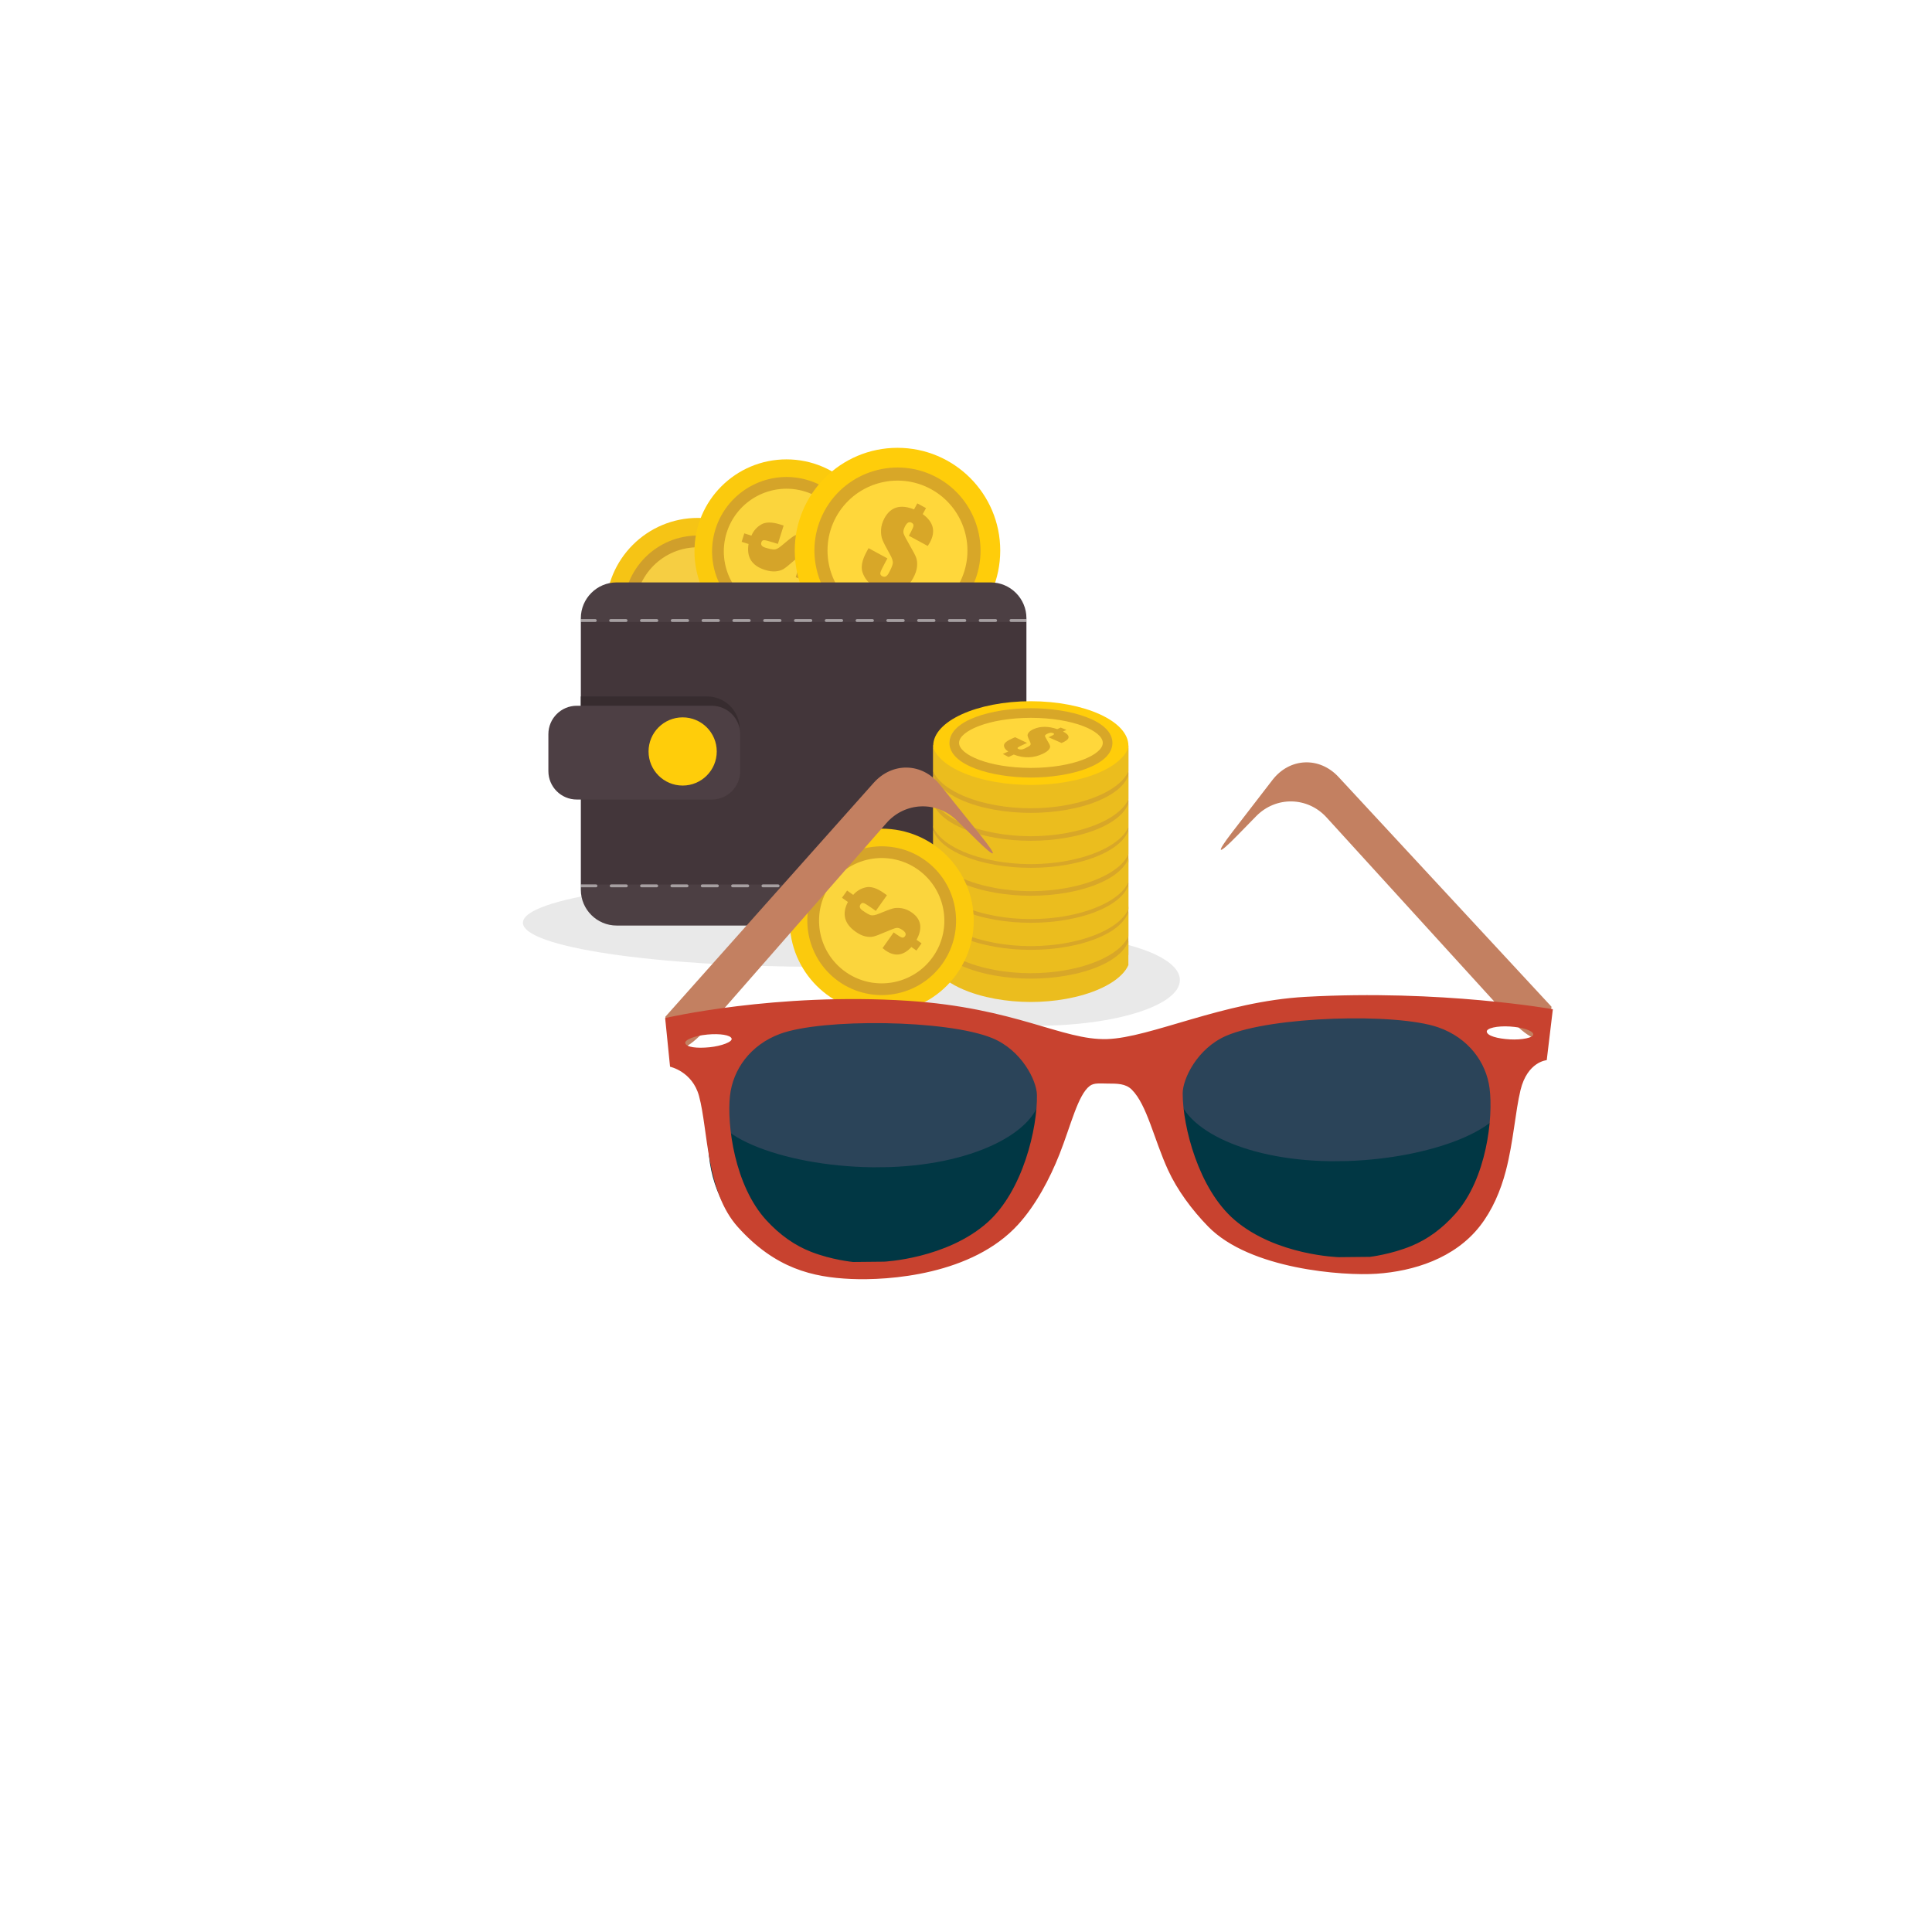 <svg xmlns="http://www.w3.org/2000/svg" xmlns:xlink="http://www.w3.org/1999/xlink" width="800" height="800" viewBox="0 0 800 800"><title>Ser un revelde</title><defs><filter id="c" x="-1.037" width="3.074" y="-1.117" height="3.233" color-interpolation-filters="sRGB"><feGaussianBlur stdDeviation="307.525"/></filter><clipPath id="d"><use height="100%" width="100%" xlink:href="#a" overflow="visible"/></clipPath><clipPath id="e"><use height="100%" width="100%" xlink:href="#b" overflow="visible"/></clipPath></defs><rect width="711.864" height="661.017" x="57.627" y="54.237" rx="1.542" ry="1.143" fill="#efe2c2" fill-opacity="0" filter="url(#c)"/><path d="M453.06 388.494c5.013-1.992 7.76-4.148 7.76-6.4 0-10.062-54.687-18.22-122.148-18.22-67.462 0-122.15 8.157-122.15 18.22 0 10.06 54.688 18.217 122.15 18.217 12 0 23.59-.256 34.546-.74-2.147 1.96-3.32 4.06-3.32 6.25 0 10.45 26.565 18.92 59.333 18.92 32.77 0 59.335-8.47 59.335-18.917 0-7.743-14.6-14.4-35.502-17.326z" opacity=".1" fill="#231f20"/><g transform="translate(106.137 -59.525)"><circle cx="182.834" cy="312.088" r="38.108" fill="#f6c415"/><path d="M152.612 318.083c-3.306-16.664 7.56-32.91 24.226-36.217 16.663-3.307 32.91 7.56 36.217 24.225 3.306 16.666-7.56 32.914-24.225 36.22-16.664 3.307-32.91-7.56-36.218-24.225zm55.67-11.045c-2.783-14.033-16.465-23.184-30.497-20.4-14.033 2.784-23.184 16.466-20.4 30.5 2.784 14.032 16.466 23.183 30.5 20.4 14.03-2.785 23.182-16.467 20.398-30.5z" fill="#d09f2b"/><circle cx="182.834" cy="312.087" r="25.946" opacity=".2" fill="#f7f8f8"/><path d="M191.315 319.63l-1.55-7.812 1.296-.257c1.38-.27 2.267-.54 2.656-.805.39-.264.526-.694.41-1.287-.096-.477-.35-.798-.765-.964-.415-.166-.99-.175-1.725-.03-1.225.244-2.034.658-2.426 1.246-.396.573-1.07 2.167-2.027 4.783-.805 2.223-1.455 3.76-1.95 4.608-.495.85-1.277 1.638-2.345 2.366-1.07.727-2.473 1.265-4.213 1.61-2.785.553-5.103.316-6.954-.71-1.85-1.027-3.23-2.844-4.136-5.45l-2.94.583-.713-3.598 3.037-.602c-.208-2.13.232-4.113 1.322-5.95 1.09-1.838 3.373-3.102 6.854-3.793l1.528-.303 1.55 7.814-1.912.38c-2.102.417-3.39.756-3.868 1.018-.48.263-.656.703-.533 1.322.104.528.36.886.765 1.074.406.187.957.212 1.653.074 1.753-.348 2.982-.72 3.688-1.113.705-.395 1.36-1.396 1.966-3.003 1.023-2.682 1.8-4.52 2.333-5.518.532-.998 1.375-1.935 2.527-2.814 1.153-.88 2.534-1.477 4.145-1.797 2.334-.463 4.296-.166 5.885.89 1.59 1.06 2.802 2.88 3.636 5.46l2.494-.493.714 3.597-2.495.494c.168 2.472-.283 4.437-1.354 5.896-1.07 1.46-2.76 2.417-5.067 2.875-.324.062-.818.133-1.486.213z" fill="#d09f2b"/></g><g transform="translate(106.137 -59.525)"><circle cx="219.53" cy="287.847" r="38.107" fill="#fbca0d"/><path d="M190.13 278.625c5.086-16.21 22.41-25.26 38.62-20.177 16.21 5.085 25.262 22.41 20.177 38.62-5.085 16.21-22.41 25.26-38.62 20.177-16.21-5.085-25.26-22.41-20.176-38.62zm54.155 16.988c4.28-13.65-3.34-28.24-16.99-32.522-13.65-4.28-28.24 3.34-32.52 16.994-4.283 13.65 3.34 28.24 16.99 32.52 13.65 4.283 28.24-3.34 32.52-16.99z" fill="#d5a429"/><circle cx="219.53" cy="287.846" r="25.945" opacity=".2" fill="#fdfeff"/><path d="M223.358 298.532l2.384-7.6 1.26.395c1.343.42 2.248.608 2.717.563.466-.046.79-.357.972-.934.145-.465.075-.87-.21-1.213-.284-.343-.784-.628-1.5-.852-1.19-.37-2.1-.395-2.725-.07-.623.317-1.98 1.39-4.07 3.23-1.773 1.565-3.08 2.6-3.92 3.11-.842.507-1.906.824-3.192.95-1.287.127-2.776-.074-4.47-.606-2.708-.85-4.63-2.168-5.762-3.956-1.133-1.79-1.473-4.044-1.02-6.767l-2.858-.897 1.097-3.5 2.954.928c.837-1.97 2.174-3.5 4.012-4.59 1.835-1.09 4.447-1.104 7.833-.042l1.487.466-2.385 7.6-1.862-.584c-2.044-.644-3.338-.963-3.883-.96-.545 0-.912.3-1.1.903-.16.513-.11.95.157 1.31.267.358.738.644 1.416.857 1.705.535 2.963.8 3.77.79.81-.007 1.864-.57 3.166-1.692 2.18-1.863 3.745-3.105 4.69-3.725.946-.62 2.134-1.038 3.566-1.257 1.432-.22 2.932-.082 4.5.41 2.27.71 3.848 1.912 4.737 3.603.887 1.69 1.08 3.866.574 6.53l2.426.76-1.097 3.5-2.425-.76c-1.037 2.25-2.374 3.76-4.013 4.526-1.64.767-3.58.798-5.827.095-.316-.095-.784-.27-1.408-.52z" fill="#d5a429"/></g><g transform="translate(106.137 -59.525)"><circle cx="265.492" cy="287.504" r="42.547" fill="#ffcd0a"/><path d="M249.068 317.73c-16.666-9.056-22.858-29.983-13.803-46.65 9.057-16.667 29.984-22.86 46.65-13.803 16.667 9.056 22.86 29.983 13.803 46.65-9.056 16.667-29.983 22.86-46.65 13.803zm30.254-55.68c-14.036-7.625-31.657-2.41-39.284 11.624-7.626 14.036-2.412 31.658 11.623 39.284 14.038 7.626 31.66 2.412 39.287-11.623 7.626-14.036 2.41-31.66-11.623-39.284z" fill="#d8a728"/><circle cx="265.491" cy="287.504" r="28.968" opacity=".2" fill="#fff"/><path d="M278.02 285.607l-7.813-4.246.704-1.292c.75-1.38 1.15-2.332 1.204-2.855.05-.523-.22-.946-.814-1.268-.477-.26-.935-.27-1.375-.032-.438.238-.856.724-1.255 1.46-.668 1.225-.888 2.215-.664 2.972.21.75 1.097 2.467 2.66 5.153 1.335 2.28 2.19 3.932 2.566 4.963.375 1.03.493 2.265.356 3.7-.14 1.44-.68 3.027-1.626 4.768-1.514 2.785-3.37 4.607-5.574 5.464-2.203.857-4.748.744-7.632-.34l-1.597 2.94-3.6-1.953 1.65-3.037c-1.977-1.34-3.366-3.134-4.166-5.38-.8-2.248-.254-5.11 1.638-8.593l.83-1.528 7.813 4.245-1.04 1.915c-1.142 2.1-1.77 3.45-1.887 4.047-.117.597.136 1.063.754 1.4.527.285 1.017.322 1.47.11.45-.216.863-.67 1.242-1.368.954-1.753 1.51-3.074 1.676-3.96.166-.888-.226-2.166-1.174-3.833-1.573-2.793-2.597-4.773-3.073-5.94-.476-1.17-.68-2.56-.61-4.18.067-1.617.54-3.23 1.415-4.843 1.268-2.335 2.923-3.807 4.966-4.416 2.044-.61 4.472-.35 7.282.777l1.356-2.495 3.598 1.957-1.356 2.494c2.243 1.62 3.61 3.41 4.097 5.37.49 1.962.106 4.096-1.15 6.404-.173.317-.464.793-.873 1.423z" fill="#d8a728"/></g><path d="M240.516 368.444c0 8.14 6.66 14.8 14.8 14.8H410.22c8.14 0 14.8-6.66 14.8-14.8V255.967c0-8.14-6.66-14.8-14.8-14.8H255.315c-8.14 0-14.8 6.66-14.8 14.8v112.477z" fill="#43363a"/><path d="M425.018 255.967c0-9.068-7.732-14.828-14.004-14.828l-155.698.025c-8.14 0-14.8 6.66-14.8 14.8v1.59h184.502v-1.59zm-184.502 110.3v2.177c0 8.14 6.66 14.8 14.8 14.8H410.22c8.14 0 14.8-6.66 14.8-14.8v-2.178H240.515z" opacity=".05" fill="#fff"/><g transform="translate(106.137 -59.525)"><path d="M134.37 378.98h65.796v-17.563c0-7.46-6.048-13.51-13.51-13.51H134.37v31.073z" fill="#372c2f"/><path d="M120.937 378.827c0 6.5 5.268 11.766 11.766 11.766h55.892c6.5 0 11.767-5.268 11.767-11.766V363.53c0-6.498-5.268-11.766-11.767-11.766h-55.892c-6.498 0-11.766 5.268-11.766 11.766v15.297z" fill="#4d3f44"/><circle cx="176.534" cy="370.689" r="14.12" fill="#ffcd0a"/></g><path d="M374.42 256.51c-.11-.11-.26-.176-.425-.176h-6.377c-.33 0-.6.267-.6.597 0 .21.106.39.265.5.1.073.222.117.355.117h6.377c.33 0 .6-.267.6-.597 0-.175-.077-.33-.196-.44zm-25.913-.16h-6.377c-.33 0-.6.268-.6.598 0 .33.27.597.6.597h6.377c.33 0 .6-.267.6-.597 0-.33-.27-.597-.6-.597zm12.755 0h-6.377c-.33 0-.598.268-.598.598 0 .33.268.597.598.597h6.377c.33 0 .598-.267.598-.597 0-.33-.267-.597-.598-.597zm-51.017 0h-6.377c-.33 0-.6.268-.6.598 0 .33.27.597.6.597h6.377c.33 0 .598-.267.598-.597 0-.33-.267-.597-.598-.597zm25.51 0h-6.378c-.33 0-.598.268-.598.598 0 .33.265.597.595.597h6.377c.33 0 .598-.267.598-.597 0-.33-.267-.597-.597-.597zm-89.245 0h-6v1.196h6c.31 0 .564-.267.564-.597 0-.334-.253-.6-.564-.6zm12.718 0h-6.377c-.33 0-.595.268-.595.598 0 .33.267.597.598.597h6.378c.33 0 .6-.267.6-.597 0-.33-.27-.597-.6-.597zm38.262 0h-6.376c-.33 0-.6.268-.6.598 0 .33.27.597.6.597h6.377c.334 0 .6-.267.6-.597 0-.33-.266-.597-.6-.597zm-25.507 0h-6.377c-.33 0-.598.268-.598.598 0 .33.268.597.598.597h6.377c.33 0 .598-.267.598-.597 0-.33-.264-.597-.595-.597zm12.754 0h-6.377c-.33 0-.6.268-.6.598 0 .33.27.597.6.597h6.377c.33 0 .6-.267.6-.597 0-.33-.27-.597-.6-.597zm38.263 0h-6.378c-.33 0-.6.268-.6.598 0 .33.27.597.6.597H323c.33 0 .598-.267.598-.597 0-.33-.268-.597-.6-.597zm76.504-.016h-6.377c-.33 0-.6.267-.6.597 0 .33.27.6.6.6h6.377c.33 0 .6-.267.6-.597 0-.33-.27-.596-.6-.596zm-12.754 0h-6.377c-.33 0-.6.267-.6.597 0 .33.27.6.6.6h6.377c.33 0 .6-.267.6-.597-.002-.33-.27-.596-.6-.596zm25.508 0h-6.377c-.33 0-.595.267-.595.597 0 .33.268.6.598.6h6.378c.33 0 .6-.267.6-.597 0-.33-.268-.596-.6-.596zm12.754 0h-6.377c-.33 0-.6.267-.6.597 0 .33.27.6.6.6h6.377v-1.194zM309.63 366.216h-6.283c-.326 0-.59.267-.59.597 0 .33.264.597.59.597h6.284c.33 0 .59-.268.59-.597 0-.33-.26-.597-.59-.597zm25.138 0h-6.284c-.326 0-.59.267-.59.597 0 .33.264.597.59.597h6.284c.326 0 .59-.268.59-.597 0-.33-.264-.597-.59-.597zm-87.98 0h-6.284v1.195h6.284c.326 0 .59-.265.59-.594 0-.33-.264-.598-.59-.598zm12.568 0h-6.284c-.326 0-.59.267-.59.597 0 .33.264.597.59.597h6.284c.326 0 .59-.268.59-.597 0-.33-.264-.597-.59-.597zm37.707 0h-6.284c-.33 0-.59.267-.59.597 0 .33.26.597.59.597h6.28c.327 0 .59-.268.59-.597 0-.33-.264-.597-.59-.597zm-25.138 0h-6.284c-.323 0-.59.267-.59.597 0 .33.267.597.59.597h6.287c.326 0 .59-.268.59-.597 0-.33-.264-.597-.59-.597zm12.57 0h-6.285c-.326 0-.59.267-.59.597 0 .33.264.597.59.597h6.284c.326 0 .59-.268.59-.597 0-.33-.264-.597-.59-.597zm37.705 0h-6.284c-.326 0-.59.267-.59.597 0 .33.264.597.59.597h6.284c.326 0 .59-.268.59-.597 0-.33-.265-.597-.59-.597z" opacity=".5" fill="#fff"/><path fill="#d8a728" d="M386.412 397.134l80.833-1.642.012-86.714-80.875-.204zm40.423-26.57c-22.332.034-40.41 8.272-40.41 18.432 0 10.163 18.078 18.406 40.41 18.435 22.33-.026 40.412-8.27 40.412-18.432 0-10.16-18.082-18.4-40.412-18.433z"/><path d="M426.835 373.64c-18.606.02-33.67 6.154-33.67 13.715 0 7.56 15.064 13.69 33.67 13.713 18.605-.025 33.668-6.154 33.668-13.713 0-7.562-15.063-13.694-33.668-13.715z" fill="#feda03"/><path d="M426.835 401.335l-.033-.268v-.27h.033c.53 0 1.057-.004 1.58-.017l.01.54c-.53.01-1.058.013-1.59.015zm-1.66-.016c-.544-.017-1.09-.03-1.624-.054l.026-.537c.534.022 1.07.04 1.612.05l-.01.54zm4.873-.05l-.02-.536c.542-.022 1.08-.048 1.615-.08l.03.535c-.536.032-1.076.06-1.625.08zm-8.122-.085c-.546-.035-1.083-.072-1.62-.116l.043-.534c.53.042 1.066.08 1.61.114l-.036.538zm11.37-.11l-.04-.536c.538-.04 1.074-.09 1.607-.143l.052.532c-.535.055-1.074.103-1.62.146zm-14.61-.153c-.543-.054-1.082-.116-1.618-.183l.07-.53c.528.064 1.062.125 1.602.177l-.055.536zm17.844-.172l-.065-.533c.54-.065 1.074-.137 1.6-.213l.078.53c-.53.078-1.068.152-1.613.217zm-21.068-.225c-.545-.08-1.078-.162-1.605-.253l.086-.53c.528.09 1.06.173 1.598.252l-.076.53zm24.286-.242l-.087-.53c.537-.09 1.067-.185 1.587-.29l.105.53c-.525.102-1.06.197-1.6.29zm-27.496-.306c-.54-.103-1.07-.215-1.594-.332l.118-.523c.516.114 1.047.224 1.58.33l-.104.525zm30.688-.317l-.114-.523c.534-.12 1.057-.243 1.57-.374l.13.524c-.517.132-1.048.256-1.586.374zm-33.86-.388c-.536-.135-1.06-.278-1.575-.422l.147-.517c.51.146 1.027.284 1.556.418l-.13.524zm37.018-.403l-.143-.52c.524-.15 1.04-.3 1.543-.465l.162.512c-.51.16-1.03.32-1.562.47zm-40.153-.494c-.527-.167-1.042-.343-1.544-.525l.185-.503c.497.177 1.005.35 1.524.517l-.163.51zm43.258-.503l-.18-.506c.515-.184 1.017-.377 1.503-.575l.202.497c-.496.2-1.002.394-1.525.582zm-46.323-.607c-.51-.206-1.013-.428-1.496-.652l.224-.485c.477.222.974.436 1.472.64l-.2.497zm49.344-.625l-.225-.485c.494-.23.98-.47 1.436-.714l.252.476c-.468.248-.96.492-1.467.725zm-52.303-.756c-.492-.262-.97-.536-1.42-.817l.286-.456c.437.273.907.544 1.387.8l-.25.473zm55.19-.778l-.28-.457c.47-.29.916-.588 1.325-.893l.32.432c-.425.31-.883.617-1.364.917zm-57.966-.958c-.46-.344-.888-.693-1.27-1.043l.36-.4c.37.342.785.68 1.23 1.012l-.32.43zm60.607-1l-.362-.396c.408-.37.778-.753 1.102-1.134l.41.347c-.34.4-.727.8-1.15 1.185zm-63.02-1.24c-.375-.445-.696-.904-.95-1.366l.463-.263c.245.432.545.87.895 1.29l-.41.34zm65.13-1.306l-.468-.266c.268-.468.478-.946.616-1.42l.516.15c-.15.515-.374 1.033-.662 1.535zM393.127 389c-.153-.544-.23-1.097-.23-1.646l.536-.02v.02c0 .5.07 1.005.21 1.502l-.516.145zm67.64-1.594l-.535-.006.27.003-.27-.048c0-.493-.066-.988-.2-1.475l.516-.14c.144.53.22 1.074.22 1.615v.052zm-67.116-1.59l-.513-.148c.145-.52.365-1.035.653-1.542l.466.266c-.264.47-.47.948-.61 1.423zm65.786-1.365c-.24-.432-.54-.865-.887-1.29l.416-.34c.37.448.69.91.945 1.37l-.47.26zm-64.28-1.34l-.41-.34c.335-.404.72-.805 1.146-1.19l.36.395c-.405.372-.775.754-1.096 1.137zm62.304-1.09c-.374-.347-.784-.683-1.227-1.016l.32-.43c.457.342.885.695 1.27 1.05l-.363.394zm-59.975-1.05l-.317-.436c.42-.31.876-.62 1.36-.92l.28.46c-.468.29-.912.59-1.323.894zm57.427-.86c-.436-.274-.902-.54-1.387-.8l.252-.474c.493.266.97.54 1.42.82l-.288.452zm-54.712-.835l-.254-.472c.468-.25.96-.49 1.464-.727l.228.488c-.5.23-.983.472-1.438.71zm51.887-.682c-.48-.224-.97-.44-1.476-.645l.205-.498c.512.206 1.01.426 1.497.654l-.23.487zm-48.98-.672l-.203-.494c.495-.203 1.002-.395 1.522-.583l.185.502c-.518.186-1.02.38-1.506.576zm46.003-.55c-.493-.18-1.004-.354-1.524-.52l.17-.51c.525.17 1.036.344 1.54.525l-.186.504zm-42.975-.54l-.167-.514c.51-.16 1.033-.32 1.563-.47l.148.52c-.525.147-1.04.302-1.543.465zm39.91-.45c-.51-.145-1.027-.284-1.56-.417l.134-.523c.535.137 1.058.277 1.572.424l-.148.516zm-36.81-.435l-.13-.518c.52-.13 1.045-.257 1.582-.374l.118.524c-.533.114-1.055.24-1.57.368zm33.68-.353c-.515-.116-1.04-.23-1.577-.33l.106-.527c.537.105 1.068.216 1.59.333l-.118.526zm-30.532-.346l-.104-.527c.527-.1 1.06-.2 1.6-.29l.09.53c-.537.09-1.065.185-1.587.285zm27.367-.275c-.523-.09-1.056-.172-1.594-.253l.08-.533c.54.08 1.076.167 1.607.254l-.093.533zm-24.186-.263l-.08-.53c.533-.08 1.07-.15 1.613-.22l.066.535c-.54.066-1.075.14-1.6.216zm20.996-.206c-.53-.064-1.065-.127-1.605-.18l.054-.533c.547.054 1.083.114 1.617.18l-.065.535zm-17.792-.186l-.055-.535c.534-.05 1.073-.103 1.617-.148l.045.538c-.54.043-1.078.092-1.607.146zm14.58-.14c-.533-.046-1.07-.082-1.613-.118l.032-.532c.55.033 1.087.07 1.62.115l-.04.533zm-11.36-.118l-.033-.535c.54-.032 1.078-.06 1.624-.08l.02.535c-.54.02-1.077.05-1.61.08zm8.134-.078c-.535-.022-1.073-.038-1.612-.05l.01-.538c.548.01 1.088.026 1.627.047l-.026.54zm-4.908-.05l-.015-.538c.54-.014 1.084-.018 1.627-.018h.07v.536h-.067c-.54 0-1.08.003-1.614.017zm6.424 9.835c-.094-1.663-1.74-2.585-3.663-2.585-.795 0-1.89.39-1.88 1.164.017 2.34 11.176 1.786 11.77 7.445.43 4.073-3.93 5.603-7.608 5.603-.378 0-.748-.025-1.09-.053l.056 1.795h-2.005l-.036-2.208c-1.512-.468-2.646-1.28-3.37-2.027l-.362 2.082h-5.4l.372-6.57h5.44c-.023 2.113 2.48 2.475 3.735 2.523 1.045 0 2.53-.207 2.487-1.273-.08-1.936-11.287-1.123-10.968-7.117.17-3.208 3.977-4.602 6.592-4.602.4 0 .802.02 1.2.06l-.023-1.5h1.682l.06 1.81c1.14.335 2.13.88 2.775 1.767l.166-1.764h4.605l.547 5.45h-5.087z" fill="#d5b729"/><path d="M459.883 397.663c-2.11 1.298-4.587 2.465-7.363 3.476-2.27.82-4.736 1.535-7.364 2.13-2.338.53-4.797.963-7.363 1.286-2.375.296-4.836.5-7.364.604-1.188.046-2.386.074-3.598.074-1.272 0-2.53-.028-3.768-.08-2.528-.108-4.99-.317-7.364-.622-2.565-.327-5.027-.767-7.362-1.3-2.632-.605-5.097-1.328-7.366-2.162-2.78-1.02-5.256-2.204-7.36-3.515-3.638-2.268-6.16-4.918-7.19-7.796v9.863c1.173 2.69 3.68 5.21 7.19 7.4 2.112 1.32 4.59 2.514 7.36 3.556 2.273.853 4.742 1.603 7.365 2.223 2.34.556 4.8 1.014 7.362 1.357 2.376.32 4.84.545 7.362.657 1.243.055 2.498.084 3.768.088 1.21-.004 2.41-.03 3.596-.08 2.522-.11 4.985-.326 7.363-.64 2.56-.337 5.02-.788 7.36-1.34 2.625-.615 5.094-1.355 7.365-2.2 2.768-1.03 5.243-2.21 7.363-3.515 3.596-2.216 6.167-4.773 7.363-7.506v-9.866c-1.05 2.924-3.636 5.613-7.363 7.905z" fill="#ebbd1e"/><path d="M426.835 357.55c-22.332.03-40.41 8.272-40.41 18.435 0 10.16 18.078 18.4 40.41 18.432 22.33-.033 40.412-6.178 40.412-18.432 0-10.163-18.082-18.406-40.412-18.435z" fill="#d8a728"/><path d="M426.835 360.262c-18.606.024-33.67 6.154-33.67 13.714 0 7.56 15.064 13.69 33.67 13.714 18.605-.024 33.668-6.154 33.668-13.714 0-7.56-15.063-13.69-33.668-13.714z" fill="#feda03"/><path d="M426.835 387.96l-.033-.27v-.27h.033c.53 0 1.057-.005 1.58-.014l.01.535c-.53.015-1.058.02-1.59.02zm-1.66-.02c-.544-.01-1.09-.03-1.624-.05l.026-.536c.534.02 1.07.036 1.612.048l-.01.54zm4.873-.047l-.02-.537c.542-.02 1.08-.046 1.615-.08l.03.535c-.536.038-1.076.064-1.625.085zm-8.122-.084c-.546-.035-1.083-.075-1.62-.116l.043-.536c.53.04 1.066.08 1.61.113l-.036.536zm11.37-.11l-.04-.536c.538-.045 1.074-.093 1.607-.147l.052.534c-.535.055-1.074.104-1.62.15zm-14.61-.155c-.543-.055-1.082-.115-1.618-.182l.07-.53c.528.065 1.062.123 1.602.178l-.055.535zm17.844-.17l-.065-.537c.54-.067 1.074-.137 1.6-.213l.078.533c-.53.078-1.068.15-1.613.216zm-21.068-.23c-.545-.078-1.078-.163-1.605-.253l.086-.528c.528.088 1.06.175 1.598.252l-.076.53zm24.286-.24l-.087-.528c.537-.093 1.067-.188 1.587-.29l.105.527c-.525.1-1.06.197-1.6.29zm-27.496-.303c-.54-.108-1.07-.217-1.594-.334l.118-.526c.516.117 1.047.224 1.58.33l-.104.53zm30.688-.32l-.114-.524c.534-.12 1.057-.243 1.57-.37l.13.52c-.517.13-1.048.254-1.586.374zm-33.86-.39c-.536-.133-1.06-.275-1.575-.42l.147-.52c.51.146 1.027.285 1.556.42l-.13.52zm37.018-.403l-.143-.518c.524-.15 1.04-.305 1.543-.464l.162.51c-.51.16-1.03.32-1.562.47zm-40.153-.49c-.527-.17-1.042-.344-1.544-.525l.185-.504c.497.178 1.005.353 1.524.52l-.163.51zm43.258-.503l-.18-.506c.515-.18 1.017-.375 1.503-.573l.202.498c-.496.2-1.002.394-1.525.582zm-46.323-.61c-.51-.204-1.013-.424-1.496-.65l.224-.488c.477.222.974.44 1.472.642l-.2.496zm49.344-.623l-.225-.486c.494-.234.98-.47 1.436-.714l.252.474c-.468.247-.96.492-1.467.725zm-52.303-.753c-.492-.263-.97-.54-1.42-.816l.286-.458c.437.274.907.542 1.387.8l-.25.475zm55.19-.78l-.28-.458c.47-.29.916-.59 1.325-.892l.32.436c-.425.31-.883.618-1.364.915zm-57.966-.958c-.46-.34-.888-.69-1.27-1.044l.36-.4c.37.34.785.68 1.23 1.01l-.32.43zm60.607-1l-.362-.397c.408-.37.778-.75 1.102-1.134l.41.345c-.34.403-.727.803-1.15 1.188zm-63.02-1.235c-.375-.45-.696-.91-.95-1.37l.463-.264c.245.434.545.866.895 1.29l-.41.344zm65.13-1.31l-.468-.266c.268-.466.478-.946.616-1.42l.516.15c-.15.517-.374 1.034-.662 1.54zm-66.73-1.603c-.154-.543-.23-1.098-.23-1.648l.535-.016v.018c0 .5.07 1.008.21 1.502l-.516.145zm67.64-1.595l-.536-.01.27.005-.27-.05c0-.492-.066-.987-.2-1.47l.516-.144c.145.534.22 1.075.22 1.617v.052zm-67.117-1.59l-.513-.146c.146-.522.366-1.038.654-1.544l.466.268c-.263.47-.47.95-.608 1.424zm65.786-1.368c-.24-.43-.54-.865-.888-1.288l.415-.342c.37.447.69.907.945 1.37l-.472.26zm-64.28-1.336l-.41-.347c.334-.4.72-.803 1.145-1.19l.36.396c-.405.37-.775.753-1.096 1.14zm62.303-1.097c-.374-.34-.784-.68-1.227-1.01l.32-.435c.457.343.885.697 1.27 1.05l-.363.394zm-59.975-1.05l-.317-.434c.42-.31.877-.62 1.36-.92l.28.46c-.467.292-.91.593-1.322.894zm57.427-.858c-.436-.272-.902-.543-1.387-.802l.252-.47c.494.265.972.54 1.42.82l-.287.454zm-54.712-.832l-.254-.474c.467-.245.96-.492 1.463-.725l.228.49c-.5.228-.982.468-1.437.71zm51.887-.683c-.478-.224-.97-.44-1.475-.646l.205-.495c.513.21 1.012.428 1.498.654l-.23.49zm-48.98-.67l-.202-.498c.495-.2 1.002-.395 1.522-.58l.186.503c-.518.18-1.02.376-1.506.573zm46.004-.553c-.493-.18-1.004-.353-1.524-.52l.17-.51c.526.17 1.037.343 1.54.527l-.185.505zm-42.975-.54l-.168-.512c.51-.162 1.032-.32 1.562-.47l.148.516c-.526.15-1.04.305-1.544.466zm39.91-.447c-.51-.145-1.028-.286-1.56-.42l.133-.52c.535.135 1.058.276 1.572.422l-.148.516zm-36.81-.436l-.13-.52c.52-.13 1.044-.255 1.58-.373l.12.523c-.534.12-1.056.244-1.57.37zm33.68-.352c-.516-.117-1.04-.228-1.578-.335l.105-.524c.537.105 1.068.216 1.59.334l-.118.526zm-30.533-.346l-.104-.526c.527-.102 1.06-.198 1.6-.292l.09.53c-.537.09-1.065.19-1.587.29zm27.367-.276c-.523-.09-1.056-.173-1.594-.252l.08-.533c.54.08 1.077.166 1.608.256l-.093.53zm-24.186-.263l-.08-.53c.533-.08 1.07-.15 1.613-.217l.067.532c-.54.067-1.075.138-1.6.216zm20.996-.206c-.53-.065-1.065-.126-1.605-.182l.053-.53c.547.053 1.083.114 1.617.182l-.064.53zm-17.792-.188l-.056-.535c.534-.054 1.073-.102 1.617-.147l.045.535c-.54.045-1.078.094-1.607.147zm14.578-.14c-.532-.045-1.07-.085-1.612-.115l.032-.536c.55.032 1.088.07 1.622.115l-.04.535zm-11.36-.118l-.032-.536c.54-.033 1.078-.06 1.624-.08l.02.534c-.542.02-1.078.048-1.61.08zm8.135-.08c-.535-.022-1.073-.037-1.612-.05l.01-.537c.548.01 1.088.028 1.627.05l-.025.538zm-4.908-.053l-.015-.537c.54-.01 1.083-.017 1.626-.017h.07v.54h-.067c-.54 0-1.08.004-1.613.014zm6.423 8.02c-.094-1.665-1.74-2.587-3.663-2.587-.795 0-1.89.395-1.88 1.168.017 2.34 11.176 1.787 11.77 7.444.43 4.075-3.93 5.607-7.608 5.607-.378 0-.748-.027-1.09-.054l.056 1.792h-2.005l-.036-2.208c-1.512-.466-2.646-1.28-3.37-2.028l-.362 2.082h-5.4l.372-6.567h5.44c-.023 2.112 2.48 2.47 3.735 2.522 1.045 0 2.53-.208 2.487-1.274-.08-1.934-11.287-1.125-10.968-7.12.17-3.205 3.977-4.6 6.592-4.6.4 0 .802.02 1.2.06l-.023-1.5h1.682l.06 1.81c1.14.332 2.13.874 2.775 1.765l.166-1.765h4.605l.547 5.452h-5.087z" fill="#d5b729"/><path d="M459.883 385.738c-2.11 1.295-4.587 2.465-7.363 3.474-2.27.823-4.736 1.54-7.364 2.136-2.338.53-4.797.963-7.363 1.286-2.375.296-4.836.502-7.364.603-1.188.048-2.386.075-3.598.077-1.272-.002-2.53-.03-3.768-.083-2.528-.106-4.99-.314-7.364-.62-2.565-.324-5.027-.765-7.362-1.3-2.632-.6-5.097-1.33-7.366-2.16-2.78-1.02-5.256-2.204-7.36-3.52-3.638-2.266-6.16-4.92-7.19-7.794v9.867c1.173 2.69 3.68 5.21 7.19 7.4 2.112 1.32 4.59 2.516 7.36 3.557 2.273.855 4.742 1.6 7.365 2.22 2.34.557 4.8 1.015 7.362 1.358 2.376.32 4.84.54 7.362.655 1.243.054 2.498.086 3.768.087 1.21-.002 2.41-.03 3.596-.082 2.522-.107 4.985-.323 7.363-.64 2.56-.335 5.02-.79 7.36-1.337 2.625-.613 5.094-1.352 7.365-2.2 2.768-1.026 5.243-2.21 7.363-3.515 3.596-2.214 6.167-4.77 7.363-7.503v-9.99c-1.05 2.92-3.636 5.735-7.363 8.03z" fill="#ebbd1e"/><path d="M426.835 347.44c-22.332.03-40.41 8.272-40.41 18.434 0 10.16 18.078 18.4 40.41 18.434 22.33-.033 40.412-8.272 40.412-18.434s-18.082-18.405-40.412-18.434z" fill="#d8a728"/><path d="M426.835 350.515c-18.606.023-33.67 6.155-33.67 13.714 0 7.56 15.064 13.69 33.67 13.713 18.605-.023 33.668-6.156 33.668-13.716s-15.063-13.692-33.668-13.715z" fill="#feda03"/><path d="M426.835 378.21l-.033-.265v-.27h.033c.53-.002 1.057-.007 1.58-.018l.01.537c-.53.012-1.058.017-1.59.017zm-1.66-.015c-.544-.012-1.09-.03-1.624-.048l.026-.54c.534.022 1.07.038 1.612.048l-.01.54zm4.873-.048l-.02-.535c.542-.02 1.08-.05 1.615-.08l.03.535c-.536.03-1.076.06-1.625.08zm-8.122-.084c-.546-.033-1.083-.072-1.62-.114l.043-.54c.53.044 1.066.082 1.61.114l-.036.537zm11.37-.11l-.04-.533c.538-.046 1.074-.093 1.607-.143l.052.532c-.535.05-1.074.1-1.62.142zm-14.61-.152c-.543-.052-1.082-.113-1.618-.18l.07-.532c.528.064 1.062.124 1.602.18l-.055.535zm17.844-.17l-.065-.533c.54-.066 1.074-.14 1.6-.214l.078.532c-.53.08-1.068.148-1.613.215zm-21.068-.225c-.545-.08-1.078-.166-1.605-.254l.086-.532c.528.093 1.06.176 1.598.253l-.076.534zm24.286-.244l-.087-.53c.537-.09 1.067-.187 1.587-.29l.105.53c-.525.1-1.06.2-1.6.29zm-27.496-.302c-.54-.106-1.07-.218-1.594-.334l.118-.525c.516.114 1.047.226 1.58.33l-.104.528zm30.688-.32l-.114-.523c.534-.12 1.057-.242 1.57-.37l.13.52c-.517.13-1.048.256-1.586.374zm-33.86-.39c-.536-.133-1.06-.274-1.575-.42l.147-.516c.51.144 1.027.286 1.556.42l-.13.518zm37.018-.403l-.143-.518c.524-.146 1.04-.302 1.543-.464l.162.51c-.51.164-1.03.322-1.562.472zm-40.153-.49c-.527-.17-1.042-.345-1.544-.525l.185-.506c.497.178 1.005.35 1.524.517l-.163.514zm43.258-.503l-.18-.502c.515-.185 1.017-.378 1.503-.576l.202.5c-.496.2-1.002.394-1.525.58zm-46.323-.605c-.51-.206-1.013-.426-1.496-.652l.224-.488c.477.223.974.438 1.472.643l-.2.497zm49.344-.622l-.225-.49c.494-.228.98-.468 1.436-.71l.252.472c-.468.247-.96.49-1.467.728zm-52.303-.76c-.492-.264-.97-.536-1.42-.816l.286-.457c.437.273.907.54 1.387.8l-.25.474zm55.19-.778l-.28-.458c.47-.29.916-.59 1.325-.893l.32.434c-.425.31-.883.62-1.364.916zm-57.966-.957c-.46-.343-.888-.694-1.27-1.044l.36-.398c.37.34.785.68 1.23 1.01l-.32.432zm60.607-1l-.362-.396c.408-.37.778-.752 1.102-1.135l.41.345c-.34.402-.727.802-1.15 1.187zm-63.02-1.238c-.375-.447-.696-.908-.95-1.366l.463-.266c.245.434.545.868.895 1.29l-.41.34zm65.13-1.31l-.468-.265c.268-.467.478-.945.616-1.42l.516.15c-.15.516-.374 1.034-.662 1.536zm-66.73-1.602c-.154-.542-.23-1.098-.23-1.65l.535-.016v.017c0 .5.07 1.005.21 1.504l-.516.144zm67.64-1.595l-.536-.01.27.007-.27-.05c0-.493-.066-.988-.2-1.473l.516-.144c.145.533.22 1.077.22 1.615v.053zm-67.117-1.587l-.513-.148c.146-.518.366-1.038.654-1.54l.466.262c-.263.47-.47.95-.608 1.426zm65.786-1.37c-.24-.43-.54-.866-.888-1.288l.415-.34c.37.445.69.907.945 1.37l-.472.258zm-64.28-1.336l-.41-.347c.334-.4.72-.802 1.145-1.188l.36.395c-.405.372-.775.754-1.096 1.14zm62.303-1.097c-.374-.34-.784-.68-1.227-1.01l.32-.434c.457.343.885.694 1.27 1.05l-.363.393zm-59.975-1.05l-.317-.43c.42-.31.877-.62 1.36-.92l.28.458c-.467.293-.91.594-1.322.894zm57.427-.857c-.436-.272-.902-.54-1.387-.802l.252-.473c.494.27.972.544 1.42.82l-.287.457zm-54.712-.83l-.254-.475c.467-.246.96-.49 1.463-.725l.228.486c-.5.23-.982.47-1.437.716zm51.887-.686c-.478-.224-.97-.44-1.475-.646l.205-.497c.513.21 1.012.427 1.498.654l-.23.488zm-48.98-.67l-.202-.497c.495-.2 1.002-.395 1.522-.583l.186.504c-.518.186-1.02.378-1.506.576zm46.004-.554c-.493-.18-1.004-.352-1.524-.52l.17-.512c.526.17 1.037.344 1.54.526l-.185.506zm-42.975-.54l-.168-.51c.51-.163 1.032-.32 1.562-.473l.148.518c-.526.15-1.04.305-1.544.467zm39.91-.448c-.51-.145-1.028-.284-1.56-.418l.133-.52c.535.134 1.058.275 1.572.42l-.148.518zm-36.81-.434l-.13-.52c.52-.132 1.044-.257 1.58-.376l.12.524c-.534.12-1.056.242-1.57.372zm33.68-.358c-.516-.116-1.04-.224-1.578-.33l.105-.526c.537.103 1.068.215 1.59.332l-.118.524zm-30.533-.34l-.104-.53c.527-.102 1.06-.198 1.6-.29l.09.53c-.537.088-1.065.187-1.587.29zm27.367-.28c-.523-.092-1.056-.173-1.594-.253l.08-.53c.54.08 1.077.163 1.608.253l-.093.53zm-24.186-.264l-.08-.53c.533-.08 1.07-.15 1.613-.216l.067.532c-.54.066-1.075.138-1.6.214zm20.996-.205c-.53-.067-1.065-.126-1.605-.185l.053-.533c.547.056 1.083.117 1.617.184l-.064.533zm-17.792-.19l-.056-.534c.534-.056 1.073-.103 1.617-.148l.045.535c-.54.048-1.078.095-1.607.15zm14.578-.14c-.532-.04-1.07-.08-1.612-.114l.032-.537c.55.03 1.088.07 1.622.114l-.04.536zm-11.36-.117l-.032-.534c.54-.033 1.078-.06 1.624-.085l.02.54c-.542.02-1.078.048-1.61.08zm8.135-.076c-.535-.02-1.073-.038-1.612-.05l.01-.538c.548.01 1.088.027 1.627.05l-.025.537zm-4.908-.054l-.015-.536c.54-.01 1.083-.016 1.626-.018h.07v.54h-.067c-.54 0-1.08 0-1.613.012zm6.423 9.837c-.094-1.664-1.74-2.585-3.663-2.585-.795 0-1.89.392-1.88 1.166.017 2.34 11.176 1.786 11.77 7.444.43 4.074-3.93 5.606-7.608 5.606-.378 0-.748-.028-1.09-.055l.056 1.792h-2.005l-.036-2.21c-1.512-.464-2.646-1.276-3.37-2.024l-.362 2.08h-5.4l.372-6.563h5.44c-.023 2.11 2.48 2.468 3.735 2.52 1.045 0 2.53-.207 2.487-1.275-.08-1.934-11.287-1.124-10.968-7.114.17-3.21 3.977-4.6 6.592-4.6.4 0 .802.02 1.2.06l-.023-1.5h1.682l.06 1.81c1.14.33 2.13.874 2.775 1.763l.166-1.763h4.605l.547 5.45h-5.087z" fill="#d5b729"/><path d="M459.883 374.54c-2.11 1.297-4.587 2.464-7.363 3.473-2.27.826-4.736 1.54-7.364 2.134-2.338.53-4.797.966-7.363 1.288-2.375.298-4.836.5-7.364.604-1.188.045-2.386.07-3.598.072-1.272-.003-2.53-.03-3.768-.082-2.528-.107-4.99-.315-7.364-.62-2.565-.327-5.027-.77-7.362-1.303-2.632-.602-5.097-1.327-7.366-2.16-2.78-1.022-5.256-2.204-7.36-3.52-3.638-2.267-6.16-4.92-7.19-7.794v9.863c1.173 2.693 3.68 5.212 7.19 7.402 2.112 1.318 4.59 2.514 7.36 3.556 2.273.854 4.742 1.6 7.365 2.225 2.34.554 4.8 1.01 7.362 1.353 2.376.32 4.84.544 7.362.658 1.243.055 2.498.085 3.768.085 1.21 0 2.41-.027 3.596-.078 2.522-.11 4.985-.326 7.363-.638 2.56-.337 5.02-.79 7.36-1.34 2.625-.615 5.094-1.357 7.365-2.2 2.768-1.03 5.243-2.214 7.363-3.516 3.596-2.214 6.167-4.772 7.363-7.51v-9.862c-1.05 2.922-3.636 5.612-7.363 7.904z" fill="#ebbd1e"/><path d="M426.835 338.056c-22.332.033-40.41 8.272-40.41 18.435 0 10.16 18.078 18.404 40.41 18.43 22.33-.026 40.412-8.27 40.412-18.43s-18.082-18.4-40.412-18.432z" fill="#d8a728"/><path d="M426.835 341.13c-18.606.025-33.67 6.156-33.67 13.715 0 7.56 15.064 13.692 33.67 13.715 18.605-.023 33.668-6.154 33.668-13.715 0-7.56-15.063-13.69-33.668-13.714z" fill="#feda03"/><path d="M426.835 368.83l-.033-.27v-.267h.033c.53-.003 1.057-.01 1.58-.017l.01.535c-.53.01-1.058.02-1.59.02zm-1.66-.02c-.544-.01-1.09-.03-1.624-.05l.026-.536c.534.02 1.07.038 1.612.05l-.01.537zm4.873-.046l-.02-.537c.542-.022 1.08-.05 1.615-.08l.03.537c-.536.03-1.076.056-1.625.08zm-8.122-.085c-.546-.036-1.083-.075-1.62-.117l.043-.535c.53.04 1.066.08 1.61.113l-.036.536zm11.37-.11l-.04-.536c.538-.045 1.074-.093 1.607-.147l.052.53c-.535.057-1.074.106-1.62.15zm-14.61-.156c-.543-.05-1.082-.114-1.618-.18l.07-.532c.528.063 1.062.124 1.602.18l-.055.532zm17.844-.17l-.065-.532c.54-.07 1.074-.138 1.6-.217l.078.53c-.53.078-1.068.15-1.613.22zm-21.068-.228c-.545-.078-1.078-.163-1.605-.254l.086-.528c.528.09 1.06.172 1.598.253l-.076.528zm24.286-.242l-.087-.53c.537-.092 1.067-.186 1.587-.286l.105.526c-.525.1-1.06.2-1.6.29zm-27.496-.305c-.54-.1-1.07-.213-1.594-.333l.118-.523c.516.117 1.047.228 1.58.33l-.104.526zm30.688-.317l-.114-.523c.534-.116 1.057-.24 1.57-.37l.13.52c-.517.13-1.048.256-1.586.375zm-33.86-.39c-.536-.135-1.06-.275-1.575-.42l.147-.52c.51.148 1.027.287 1.556.42l-.13.52zm37.018-.405l-.143-.518c.524-.15 1.04-.305 1.543-.464l.162.51c-.51.162-1.03.32-1.562.47zm-40.153-.49c-.527-.17-1.042-.345-1.544-.525l.185-.507c.497.177 1.005.35 1.524.518l-.163.512zm43.258-.5l-.18-.508c.515-.187 1.017-.377 1.503-.576l.202.497c-.496.2-1.002.398-1.525.587zm-46.323-.61c-.51-.208-1.013-.43-1.496-.653l.224-.487c.477.222.974.436 1.472.642l-.2.5zm49.344-.624l-.225-.488c.494-.23.98-.472 1.436-.712l.252.473c-.468.246-.96.492-1.467.726zm-52.303-.758c-.492-.265-.97-.537-1.42-.818l.286-.456c.437.274.907.543 1.387.8l-.25.473zm55.19-.783l-.28-.455c.47-.29.916-.59 1.325-.89l.32.433c-.425.31-.883.62-1.364.913zm-57.966-.954c-.46-.34-.888-.693-1.27-1.045l.36-.396c.37.34.785.68 1.23 1.01l-.32.43zm60.607-.998l-.362-.398c.408-.37.778-.752 1.102-1.134l.41.346c-.34.4-.727.8-1.15 1.187zm-63.02-1.24c-.375-.448-.696-.905-.95-1.366l.463-.263c.245.43.545.863.895 1.285l-.41.343zm65.13-1.308l-.468-.264c.268-.467.478-.946.616-1.42l.516.15c-.15.516-.374 1.034-.662 1.536zm-66.73-1.603c-.154-.54-.23-1.097-.23-1.65l.535-.014v.015c0 .503.07 1.01.21 1.503l-.516.147zm67.64-1.593l-.536-.01.27.007-.27-.05c0-.49-.066-.988-.2-1.472l.516-.144c.145.532.22 1.074.22 1.615v.054zm-67.117-1.588l-.513-.15c.146-.52.366-1.04.654-1.54l.466.263c-.263.47-.47.946-.608 1.426zm65.786-1.37c-.24-.433-.54-.867-.888-1.29l.415-.34c.37.45.69.907.945 1.37l-.472.26zm-64.28-1.34l-.41-.344c.334-.4.72-.803 1.145-1.19l.36.396c-.405.374-.775.754-1.096 1.14zm62.303-1.09c-.374-.345-.784-.683-1.227-1.016l.32-.43c.457.343.885.696 1.27 1.046l-.363.4zm-59.975-1.054l-.317-.43c.42-.313.877-.622 1.36-.92l.28.457c-.467.29-.91.592-1.322.892zm57.427-.858c-.436-.273-.902-.54-1.387-.803l.252-.473c.494.265.972.542 1.42.817l-.287.46zm-54.712-.83l-.254-.476c.467-.25.96-.493 1.463-.728l.228.487c-.5.23-.982.47-1.437.715zm51.887-.687c-.478-.224-.97-.44-1.475-.643l.205-.498c.513.206 1.012.425 1.498.652l-.23.488zm-48.98-.67l-.202-.496c.495-.202 1.002-.395 1.522-.585l.186.507c-.518.185-1.02.376-1.506.574zm46.004-.553c-.493-.18-1.004-.354-1.524-.52l.17-.51c.526.17 1.037.344 1.54.524l-.185.506zm-42.975-.54l-.168-.51c.51-.165 1.032-.32 1.562-.473l.148.517c-.526.15-1.04.304-1.544.465zm39.91-.448c-.51-.148-1.028-.288-1.56-.42l.133-.52c.535.135 1.058.277 1.572.425l-.148.515zm-36.81-.435l-.13-.52c.52-.134 1.044-.257 1.58-.377l.12.524c-.534.12-1.056.245-1.57.375zm33.68-.358c-.516-.114-1.04-.224-1.578-.332l.105-.524c.537.106 1.068.216 1.59.333l-.118.524zm-30.533-.34l-.104-.53c.527-.103 1.06-.2 1.6-.29l.09.53c-.537.09-1.065.186-1.587.29zm27.367-.28c-.523-.09-1.056-.174-1.594-.253l.08-.53c.54.077 1.077.164 1.608.252l-.093.53zm-24.186-.262l-.08-.53c.533-.08 1.07-.15 1.613-.216l.067.53c-.54.067-1.075.14-1.6.215zm20.996-.207c-.53-.065-1.065-.127-1.605-.182l.053-.534c.547.055 1.083.117 1.617.184l-.064.533zm-17.792-.187l-.056-.53c.534-.057 1.073-.105 1.617-.148l.045.535c-.54.043-1.078.09-1.607.145zm14.578-.14c-.532-.044-1.07-.08-1.612-.11l.032-.54c.55.036 1.088.072 1.622.117l-.04.533zm-11.36-.115l-.032-.537c.54-.034 1.078-.058 1.624-.08l.02.536c-.542.02-1.078.047-1.61.08zm8.135-.078c-.535-.025-1.073-.037-1.612-.05l.01-.537c.548.01 1.088.028 1.627.05l-.025.538zm-4.908-.053l-.015-.537c.54-.01 1.083-.018 1.626-.018h.07v.54h-.067c-.54 0-1.08.004-1.613.014zm6.423 9.842c-.094-1.664-1.74-2.587-3.663-2.587-.795 0-1.89.39-1.88 1.165.017 2.34 11.176 1.786 11.77 7.44.43 4.08-3.93 5.608-7.608 5.608-.378 0-.748-.025-1.09-.056l.056 1.793h-2.005l-.036-2.207c-1.512-.464-2.646-1.277-3.37-2.025l-.362 2.08h-5.4l.372-6.56h5.44c-.023 2.108 2.48 2.467 3.735 2.52 1.045 0 2.53-.208 2.487-1.276-.08-1.934-11.287-1.123-10.968-7.116.17-3.21 3.977-4.604 6.592-4.604.4 0 .802.02 1.2.06l-.023-1.5h1.682l.06 1.81c1.14.334 2.13.878 2.775 1.766l.166-1.766h4.605l.547 5.452h-5.087z" fill="#d5b729"/><path d="M459.883 363.34c-2.11 1.295-4.587 2.466-7.363 3.476-2.27.823-4.736 1.537-7.364 2.133-2.338.526-4.797.96-7.363 1.283-2.375.298-4.836.5-7.364.604-1.188.045-2.386.072-3.598.075-1.272-.003-2.53-.03-3.768-.082-2.528-.107-4.99-.316-7.364-.622-2.565-.326-5.027-.767-7.362-1.302-2.632-.6-5.097-1.326-7.366-2.16-2.78-1.022-5.256-2.206-7.36-3.517-3.638-2.27-6.16-4.92-7.19-7.798v9.867c1.173 2.69 3.68 5.21 7.19 7.4 2.112 1.317 4.59 2.514 7.36 3.555 2.273.854 4.742 1.6 7.365 2.226 2.34.554 4.8 1.01 7.362 1.355 2.376.32 4.84.543 7.362.655 1.243.057 2.498.088 3.768.09 1.21-.002 2.41-.03 3.596-.08 2.522-.11 4.985-.326 7.363-.637 2.56-.338 5.02-.79 7.36-1.34 2.625-.616 5.094-1.356 7.365-2.2 2.768-1.03 5.243-2.214 7.363-3.518 3.596-2.214 6.167-4.772 7.363-7.503v-9.866c-1.05 2.923-3.636 5.614-7.363 7.906z" fill="#ebbd1e"/><path d="M426.835 324.68c-22.332.032-40.41 8.27-40.41 18.434 0 10.16 18.078 18.4 40.41 18.43 22.33-.03 40.412-8.27 40.412-18.43 0-10.164-18.082-18.403-40.412-18.435z" fill="#d8a728"/><path d="M426.835 327.754c-18.606.024-33.67 6.154-33.67 13.714 0 7.56 15.064 13.694 33.67 13.715 18.605-.022 33.668-6.156 33.668-13.715 0-7.56-15.063-13.69-33.668-13.714z" fill="#feda03"/><path d="M426.835 355.45l-.033-.267v-.27h.033c.53 0 1.057-.006 1.58-.02l.01.54c-.53.012-1.058.018-1.59.018zm-1.66-.017c-.544-.012-1.09-.028-1.624-.05l.026-.536c.534.02 1.07.037 1.612.048l-.01.538zm4.873-.047l-.02-.535c.542-.02 1.08-.045 1.615-.08l.03.54c-.536.03-1.076.055-1.625.08zm-8.122-.085c-.546-.03-1.083-.07-1.62-.11l.043-.534c.53.042 1.066.08 1.61.113l-.036.533zm11.37-.11l-.04-.53c.538-.045 1.074-.09 1.607-.146l.052.534c-.535.054-1.074.103-1.62.145zm-14.61-.15c-.543-.053-1.082-.113-1.618-.18l.07-.53c.528.062 1.062.12 1.602.18l-.055.532zm17.844-.173l-.065-.53c.54-.065 1.074-.14 1.6-.214l.078.53c-.53.08-1.068.152-1.613.215zm-21.068-.22c-.545-.082-1.078-.17-1.605-.255l.086-.532c.528.093 1.06.174 1.598.254l-.076.534zm24.286-.247l-.087-.53c.537-.09 1.067-.186 1.587-.288l.105.53c-.525.1-1.06.198-1.6.288zm-27.496-.306c-.54-.105-1.07-.216-1.594-.33l.118-.526c.516.117 1.047.227 1.58.33l-.104.526zm30.688-.317l-.114-.525c.534-.116 1.057-.24 1.57-.367l.13.52c-.517.13-1.048.254-1.586.373zm-33.86-.388c-.536-.14-1.06-.278-1.575-.424l.147-.518c.51.146 1.027.284 1.556.42l-.13.52zm37.018-.407l-.143-.516c.524-.15 1.04-.307 1.543-.466l.162.514c-.51.162-1.03.32-1.562.47zm-40.153-.49c-.527-.17-1.042-.344-1.544-.523l.185-.507c.497.18 1.005.353 1.524.52l-.163.51zm43.258-.503l-.18-.505c.515-.184 1.017-.376 1.503-.574l.202.5c-.496.2-1.002.393-1.525.582zm-46.323-.606c-.51-.206-1.013-.426-1.496-.65l.224-.487c.477.218.974.437 1.472.64l-.2.497zm49.344-.624l-.225-.487c.494-.23.98-.472 1.436-.712l.252.476c-.468.248-.96.49-1.467.725zM399.92 350c-.494-.263-.973-.537-1.42-.817l.284-.456c.437.27.907.54 1.387.798l-.25.474zm55.19-.78l-.282-.457c.47-.29.916-.59 1.325-.89l.32.433c-.425.31-.883.62-1.364.915zm-57.968-.957c-.46-.34-.888-.694-1.27-1.044l.36-.398c.37.34.785.678 1.23 1.01l-.32.43zm60.607-1l-.365-.396c.408-.37.778-.752 1.102-1.134l.41.346c-.34.4-.726.796-1.15 1.182zm-63.024-1.237c-.374-.447-.695-.907-.95-1.366l.464-.262c.246.43.546.863.896 1.286l-.41.342zm65.13-1.307l-.467-.27c.266-.466.476-.944.614-1.42l.516.15c-.15.52-.373 1.035-.66 1.54zm-66.73-1.606c-.153-.542-.23-1.095-.23-1.648l.536-.015v.016c0 .503.07 1.008.21 1.502l-.516.145zm67.64-1.592l-.535-.01.27.004-.27-.05c0-.49-.065-.986-.2-1.472l.517-.142c.146.533.22 1.077.22 1.615v.054zm-67.116-1.59l-.512-.15c.147-.517.367-1.035.655-1.54l.466.265c-.265.47-.47.947-.61 1.423zm65.787-1.368c-.24-.434-.54-.867-.887-1.29l.414-.34c.37.446.69.91.945 1.37l-.474.26zm-64.28-1.337l-.41-.35c.335-.4.72-.8 1.146-1.188l.36.396c-.405.37-.775.753-1.096 1.14zm62.304-1.096c-.372-.34-.782-.68-1.225-1.012l.32-.43c.457.34.885.696 1.27 1.047l-.363.396zm-59.973-1.05l-.317-.43c.42-.314.875-.622 1.36-.92l.28.457c-.47.29-.913.592-1.324.894zm57.427-.86c-.436-.27-.902-.54-1.387-.8l.252-.473c.494.267.972.542 1.42.82l-.287.455zm-54.712-.83l-.253-.475c.467-.25.96-.492 1.463-.726l.23.485c-.5.23-.984.472-1.44.714zm51.888-.688c-.477-.22-.97-.436-1.474-.64l.205-.5c.513.21 1.01.43 1.498.655l-.23.485zm-48.978-.666l-.203-.498c.494-.2 1-.396 1.52-.586l.186.506c-.518.185-1.02.378-1.506.576zm46.003-.553c-.493-.18-1.004-.355-1.524-.522l.17-.51c.526.166 1.037.346 1.54.53l-.185.503zm-42.975-.542l-.166-.512c.51-.163 1.032-.318 1.562-.47l.148.517c-.526.148-1.04.302-1.544.465zm39.91-.447c-.508-.145-1.026-.284-1.558-.418l.133-.522c.535.135 1.058.275 1.572.423l-.148.517zm-36.81-.433l-.13-.52c.52-.132 1.046-.256 1.583-.377l.12.525c-.534.12-1.056.242-1.57.374zm33.682-.36c-.516-.112-1.042-.222-1.578-.327l.105-.528c.536.106 1.067.218 1.59.334l-.12.52zm-30.533-.34l-.105-.528c.527-.103 1.06-.2 1.6-.293l.09.53c-.537.09-1.065.185-1.587.29zm27.366-.28c-.523-.09-1.056-.17-1.594-.252l.08-.53c.54.08 1.076.166 1.607.255l-.094.53zm-24.186-.26l-.078-.533c.532-.078 1.07-.15 1.612-.215l.066.533c-.54.068-1.074.138-1.6.214zm20.997-.207c-.53-.066-1.065-.127-1.605-.18l.053-.537c.547.055 1.083.115 1.617.183l-.065.53zm-17.792-.19l-.056-.534c.533-.055 1.072-.104 1.616-.147l.045.534c-.54.045-1.08.094-1.607.147zm14.578-.14c-.53-.042-1.07-.08-1.61-.115l.03-.534c.55.034 1.09.07 1.623.115l-.04.534zm-11.36-.116l-.03-.538c.54-.03 1.077-.058 1.623-.08l.02.535c-.542.02-1.078.047-1.61.08zm8.136-.078c-.536-.02-1.074-.04-1.613-.05l.01-.538c.548.012 1.088.026 1.627.05l-.024.536zm-4.91-.05l-.013-.54c.54-.013 1.083-.02 1.626-.02h.07v.54h-.068c-.54 0-1.08.005-1.614.017zm6.42 9.837c-.094-1.662-1.74-2.583-3.663-2.583-.795 0-1.89.395-1.88 1.167.017 2.34 11.176 1.786 11.77 7.446.43 4.072-3.93 5.603-7.608 5.603-.378 0-.748-.028-1.09-.055l.056 1.792h-2.005l-.036-2.208c-1.512-.463-2.646-1.278-3.37-2.025l-.362 2.08h-5.4l.372-6.563h5.44c-.023 2.11 2.48 2.47 3.735 2.523 1.045 0 2.53-.208 2.487-1.278-.08-1.932-11.287-1.12-10.968-7.114.17-3.21 3.977-4.602 6.592-4.602.4 0 .802.02 1.2.06l-.023-1.5h1.682l.06 1.81c1.14.333 2.13.878 2.775 1.767l.166-1.766h4.605l.547 5.45h-5.087z" fill="#d5b729"/><path d="M459.883 351.777c-2.11 1.295-4.587 2.465-7.363 3.475-2.27.824-4.736 1.54-7.364 2.134-2.338.53-4.797.965-7.363 1.286-2.375.298-4.836.502-7.364.604-1.188.05-2.386.076-3.598.076-1.272 0-2.53-.03-3.768-.08-2.528-.108-4.99-.318-7.364-.623-2.565-.33-5.027-.77-7.362-1.305-2.632-.602-5.097-1.328-7.366-2.16-2.78-1.023-5.256-2.205-7.36-3.518-3.638-2.27-6.16-4.922-7.19-7.798v9.866c1.173 2.69 3.68 5.21 7.19 7.397 2.112 1.32 4.59 2.516 7.36 3.557 2.273.857 4.742 1.6 7.365 2.227 2.34.554 4.8 1.012 7.362 1.354 2.376.32 4.84.545 7.362.658 1.243.054 2.498.084 3.768.085 1.21 0 2.41-.028 3.596-.08 2.522-.107 4.985-.323 7.363-.636 2.56-.34 5.02-.792 7.36-1.34 2.625-.616 5.094-1.355 7.365-2.2 2.768-1.03 5.243-2.212 7.363-3.515 3.596-2.216 6.167-4.772 7.363-7.505v-9.868c-1.05 2.924-3.636 5.613-7.363 7.904z" fill="#ebbd1e"/><path d="M426.835 313.478c-22.332.033-40.41 8.274-40.41 18.433 0 10.166 18.078 18.407 40.41 18.438 22.33-.03 40.412-8.272 40.412-18.435 0-10.158-18.082-18.4-40.412-18.432z" fill="#d8a728"/><path d="M426.835 316.554c-18.606.025-33.67 6.155-33.67 13.715s15.064 13.69 33.67 13.712c18.605-.024 33.668-6.155 33.668-13.715s-15.063-13.69-33.668-13.716z" fill="#feda03"/><path d="M426.835 344.252l-.033-.268v-.27h.033c.53 0 1.057-.006 1.58-.017l.01.54c-.53.008-1.058.014-1.59.015zm-1.66-.02c-.544-.01-1.09-.027-1.624-.048l.026-.536c.534.02 1.07.038 1.612.05l-.01.535zm4.873-.045l-.02-.538c.542-.024 1.08-.05 1.615-.08l.03.533c-.536.033-1.076.06-1.625.082zm-8.122-.084c-.546-.036-1.083-.072-1.62-.116l.043-.534c.53.042 1.066.08 1.61.114l-.036.536zm11.37-.11l-.04-.534c.538-.048 1.074-.095 1.607-.15l.052.534c-.535.056-1.074.102-1.62.147zm-14.61-.154c-.543-.057-1.082-.12-1.618-.184l.07-.53c.528.065 1.062.12 1.602.177l-.055.534zm17.844-.174l-.065-.533c.54-.066 1.074-.138 1.6-.214l.078.53c-.53.08-1.068.15-1.613.217zm-21.068-.226c-.545-.077-1.078-.163-1.605-.25l.086-.53c.528.09 1.06.17 1.598.25l-.076.53zm24.286-.242l-.087-.53c.537-.09 1.067-.187 1.587-.29l.105.53c-.525.1-1.06.2-1.6.29zm-27.496-.303c-.54-.105-1.07-.22-1.594-.335l.118-.523c.516.116 1.047.227 1.58.33l-.104.527zm30.688-.32l-.114-.524c.534-.114 1.057-.24 1.57-.37l.13.52c-.517.13-1.048.258-1.586.376zm-33.86-.39c-.536-.134-1.06-.274-1.575-.42l.147-.52c.51.144 1.027.288 1.556.42l-.13.52zm37.018-.405l-.143-.516c.524-.147 1.04-.302 1.543-.464l.162.51c-.51.165-1.03.32-1.562.47zm-40.153-.488c-.527-.168-1.042-.343-1.544-.524l.185-.507c.497.18 1.005.35 1.524.52l-.163.51zm43.258-.5l-.18-.508c.515-.185 1.017-.378 1.503-.576l.202.497c-.496.2-1.002.397-1.525.587zm-46.323-.61c-.51-.208-1.013-.426-1.496-.653l.224-.486c.477.22.974.437 1.472.64l-.2.497zm49.344-.625l-.225-.486c.494-.23.98-.47 1.436-.71l.252.474c-.468.246-.96.492-1.467.723zm-52.303-.757c-.492-.26-.97-.537-1.42-.817l.286-.456c.437.273.907.542 1.387.798l-.25.475zm55.19-.78l-.28-.456c.47-.29.916-.59 1.325-.893l.32.436c-.425.31-.883.62-1.364.916zm-57.966-.957c-.46-.34-.888-.693-1.27-1.046l.36-.395c.37.34.785.68 1.23 1.01l-.32.43zm60.607-1l-.362-.395c.408-.37.778-.752 1.102-1.133l.41.346c-.34.4-.727.8-1.15 1.186zm-63.02-1.236c-.375-.447-.696-.908-.95-1.37l.463-.262c.245.434.545.868.895 1.288l-.41.344zm65.13-1.307l-.468-.266c.268-.47.478-.946.616-1.422l.516.152c-.15.514-.374 1.032-.662 1.536zm-66.73-1.605c-.154-.542-.23-1.098-.23-1.65l.535-.014v.017c0 .5.07 1.006.21 1.502l-.516.145zm67.64-1.595l-.536-.006.27.003-.27-.05c0-.49-.066-.986-.2-1.473l.516-.144c.145.533.22 1.078.22 1.615v.055zm-67.117-1.587l-.513-.148c.146-.52.366-1.038.654-1.543l.466.268c-.263.466-.47.945-.608 1.423zm65.786-1.37c-.24-.433-.54-.866-.888-1.288l.415-.34c.37.445.69.91.945 1.37l-.472.26zm-64.28-1.336l-.41-.347c.334-.4.72-.8 1.145-1.188l.36.395c-.405.37-.775.755-1.096 1.14zm62.303-1.095c-.374-.34-.784-.683-1.227-1.013l.32-.43c.457.34.885.69 1.27 1.046l-.363.395zm-59.975-1.05l-.317-.432c.42-.313.877-.62 1.36-.918l.28.454c-.467.29-.91.59-1.322.895zm57.427-.86c-.436-.27-.902-.54-1.387-.8l.252-.473c.494.264.972.54 1.42.82l-.287.452zm-54.712-.834l-.254-.472c.467-.247.96-.493 1.463-.726l.228.488c-.5.23-.982.47-1.437.71zm51.887-.68c-.478-.225-.97-.44-1.475-.647l.205-.495c.513.21 1.012.428 1.498.655l-.23.49zm-48.98-.67l-.202-.498c.495-.202 1.002-.396 1.522-.586l.186.507c-.518.188-1.02.38-1.506.578zm46.004-.555c-.493-.18-1.004-.352-1.524-.52l.17-.508c.526.168 1.037.343 1.54.527l-.185.5zm-42.975-.54l-.168-.512c.51-.16 1.032-.316 1.562-.47l.148.52c-.526.15-1.04.304-1.544.464zm39.91-.447c-.51-.147-1.028-.284-1.56-.418l.133-.52c.535.134 1.058.274 1.572.42l-.148.518zm-36.81-.433l-.13-.522c.52-.13 1.044-.254 1.58-.373l.12.526c-.534.116-1.056.24-1.57.37zm33.68-.356c-.516-.12-1.04-.23-1.578-.333l.105-.527c.537.105 1.068.215 1.59.332l-.118.525zm-30.533-.35l-.104-.525c.527-.102 1.06-.2 1.6-.29l.09.53c-.537.09-1.065.187-1.587.286zm27.367-.275c-.523-.09-1.056-.175-1.594-.252l.08-.532c.54.08 1.077.165 1.608.256l-.093.53zm-24.186-.262l-.08-.53c.533-.076 1.07-.15 1.613-.216l.067.532c-.54.064-1.075.135-1.6.213zm20.996-.208c-.53-.063-1.065-.124-1.605-.18l.053-.533c.547.052 1.083.113 1.617.18l-.064.53zm-17.792-.187l-.056-.535c.534-.052 1.073-.102 1.617-.145l.045.533c-.54.045-1.078.095-1.607.148zm14.578-.14c-.532-.042-1.07-.08-1.612-.114l.032-.534c.55.033 1.088.072 1.622.114l-.04.535zm-11.36-.117l-.032-.536c.54-.032 1.078-.058 1.624-.08l.02.536c-.542.02-1.078.048-1.61.08zm8.135-.078c-.535-.02-1.073-.037-1.612-.047l.01-.537c.548.012 1.088.027 1.627.048l-.025.536zm-4.908-.053l-.015-.536c.54-.01 1.083-.013 1.626-.013h.07v.533h-.067c-.54 0-1.08.005-1.613.015zm6.423 9.84c-.094-1.66-1.74-2.584-3.663-2.584-.795 0-1.89.394-1.88 1.168.017 2.34 11.176 1.787 11.77 7.445.43 4.076-3.93 5.605-7.608 5.605-.378 0-.748-.028-1.09-.055l.056 1.792h-2.005l-.036-2.207c-1.512-.466-2.646-1.28-3.37-2.024l-.362 2.078h-5.4l.372-6.563h5.44c-.023 2.11 2.48 2.47 3.735 2.52 1.045 0 2.53-.205 2.487-1.27-.08-1.935-11.287-1.125-10.968-7.12.17-3.207 3.977-4.6 6.592-4.6.4 0 .802.017 1.2.06l-.023-1.5h1.682l.06 1.81c1.14.33 2.13.877 2.775 1.767l.166-1.767h4.605l.547 5.45h-5.087z" fill="#d5b729"/><path d="M459.883 340.58c-2.11 1.296-4.587 2.465-7.363 3.475-2.27.82-4.736 1.538-7.364 2.133-2.338.528-4.797.963-7.363 1.286-2.375.296-4.836.5-7.364.604-1.188.048-2.386.075-3.598.075-1.272-.003-2.53-.03-3.768-.08-2.528-.11-4.99-.318-7.364-.624-2.565-.33-5.027-.77-7.362-1.304-2.632-.602-5.097-1.328-7.366-2.162-2.78-1.022-5.256-2.207-7.36-3.516-3.638-2.27-6.16-4.92-7.19-7.798v9.867c1.173 2.69 3.68 5.207 7.19 7.397 2.112 1.32 4.59 2.516 7.36 3.557 2.273.855 4.742 1.6 7.365 2.227 2.34.558 4.8 1.012 7.362 1.356 2.376.317 4.84.54 7.362.656 1.243.053 2.498.082 3.768.086 1.21-.006 2.41-.03 3.596-.083 2.522-.108 4.985-.325 7.363-.637 2.56-.337 5.02-.79 7.36-1.34 2.625-.615 5.094-1.355 7.365-2.202 2.768-1.026 5.243-2.208 7.363-3.514 3.596-2.214 6.167-4.773 7.363-7.504v-9.867c-1.05 2.923-3.636 5.613-7.363 7.905z" fill="#ebbd1e"/><path d="M426.835 301.918c-22.332.03-40.41 8.272-40.41 18.432 0 10.163 18.078 18.405 40.41 18.435 22.33-.03 40.412-8.273 40.412-18.435 0-10.16-18.082-18.403-40.412-18.432z" fill="#d8a728"/><path d="M426.835 304.993c-18.606.02-33.67 6.154-33.67 13.714 0 7.56 15.064 13.69 33.67 13.714 18.605-.02 33.668-6.15 33.668-13.71s-15.063-13.694-33.668-13.715z" fill="#feda03"/><path d="M426.835 332.69l-.033-.27v-.267h.033c.53 0 1.057-.005 1.58-.017l.01.536c-.53.012-1.058.018-1.59.018zm-1.66-.018c-.544-.012-1.09-.028-1.624-.05l.026-.54c.534.025 1.07.043 1.612.054l-.01.536zm4.873-.047l-.02-.535c.542-.02 1.08-.048 1.615-.08l.03.536c-.536.03-1.076.057-1.625.08zm-8.122-.083c-.546-.034-1.083-.073-1.62-.115l.043-.535c.53.042 1.066.08 1.61.113l-.036.537zm11.37-.11l-.04-.535c.538-.044 1.074-.092 1.607-.144l.052.533c-.535.055-1.074.103-1.62.147zm-14.61-.153c-.543-.058-1.082-.118-1.618-.184l.07-.535c.528.07 1.062.128 1.602.183l-.055.534zm17.844-.175l-.065-.535c.54-.063 1.074-.135 1.6-.21l.078.53c-.53.076-1.068.15-1.613.216zm-21.068-.224c-.545-.08-1.078-.166-1.605-.254l.086-.533c.528.09 1.06.177 1.598.255l-.076.532zm24.286-.245l-.087-.53c.537-.09 1.067-.185 1.587-.287l.105.527c-.525.1-1.06.196-1.6.29zm-27.496-.302c-.54-.107-1.07-.215-1.594-.333l.118-.524c.516.117 1.047.224 1.58.333l-.104.523zm30.688-.32l-.114-.524c.534-.118 1.057-.24 1.57-.37l.13.52c-.517.13-1.048.254-1.586.375zm-33.86-.39c-.536-.134-1.06-.274-1.575-.422l.147-.515c.51.145 1.027.284 1.556.42l-.13.52zm37.018-.403l-.143-.516c.524-.15 1.04-.303 1.543-.464l.162.515c-.51.16-1.03.318-1.562.467zm-40.153-.49c-.527-.167-1.042-.343-1.544-.525l.185-.506c.497.18 1.005.35 1.524.52l-.163.51zm43.258-.5l-.18-.51c.515-.182 1.017-.375 1.503-.572l.202.497c-.496.2-1.002.394-1.525.584zm-46.323-.61c-.51-.207-1.013-.424-1.496-.652l.224-.486c.477.22.974.437 1.472.64l-.2.498zm49.344-.623l-.225-.49c.494-.228.98-.466 1.436-.71l.252.473c-.468.25-.96.493-1.467.728zm-52.303-.756c-.492-.26-.97-.54-1.42-.815l.286-.457c.437.275.907.54 1.387.8l-.25.474zm55.19-.78l-.28-.456c.47-.287.916-.59 1.325-.89l.32.433c-.425.31-.883.618-1.364.913zm-57.966-.955c-.46-.343-.888-.692-1.27-1.045l.36-.396c.37.337.785.676 1.23 1.008l-.32.432zm60.607-1l-.362-.395c.408-.373.778-.755 1.102-1.137l.41.346c-.34.4-.727.8-1.15 1.183zm-63.02-1.236c-.375-.45-.696-.91-.95-1.37l.463-.265c.245.434.545.866.895 1.29l-.41.343zm65.13-1.31l-.468-.265c.268-.47.478-.948.616-1.422l.516.15c-.15.515-.374 1.032-.662 1.537zm-66.73-1.604c-.154-.544-.23-1.1-.23-1.65l.535-.014v.015c0 .502.07 1.01.21 1.506l-.516.145zm67.64-1.596l-.536-.01.27.006-.27-.05c0-.493-.066-.988-.2-1.473l.516-.143c.145.533.22 1.078.22 1.616v.055zm-67.117-1.59l-.513-.147c.146-.518.366-1.037.654-1.54l.466.264c-.263.47-.47.95-.608 1.424zm65.786-1.366c-.24-.434-.54-.868-.888-1.29l.415-.34c.37.446.69.908.945 1.37l-.472.26zm-64.28-1.337l-.41-.347c.334-.4.72-.8 1.145-1.187l.36.395c-.405.372-.775.755-1.096 1.14zm62.303-1.095c-.374-.342-.784-.682-1.227-1.01l.32-.433c.457.34.885.694 1.27 1.05l-.363.39zm-59.975-1.05l-.317-.433c.42-.31.877-.62 1.36-.92l.28.456c-.467.29-.91.593-1.322.894zm57.427-.86c-.436-.27-.902-.54-1.387-.8l.252-.474c.494.265.972.54 1.42.818l-.287.456zm-54.712-.834l-.254-.473c.467-.246.96-.492 1.463-.726l.228.485c-.5.23-.982.47-1.437.712zm51.887-.684c-.478-.223-.97-.44-1.475-.642l.205-.5c.513.21 1.012.428 1.498.655l-.23.486zm-48.98-.67l-.202-.496c.495-.2 1.002-.395 1.522-.584l.186.506c-.518.185-1.02.38-1.506.575zm46.004-.552c-.493-.18-1.004-.353-1.524-.52l.17-.512c.526.17 1.037.347 1.54.528l-.185.504zm-42.975-.54l-.168-.512c.51-.163 1.032-.32 1.562-.472l.148.518c-.526.15-1.04.303-1.544.467zm39.91-.448c-.51-.145-1.028-.284-1.56-.42l.133-.52c.535.136 1.058.28 1.572.423l-.148.516zm-36.81-.435l-.13-.52c.52-.13 1.044-.258 1.58-.376l.12.522c-.534.12-1.056.243-1.57.373zm33.68-.357c-.516-.116-1.04-.226-1.578-.333l.105-.524c.537.106 1.068.217 1.59.334l-.118.525zm-30.533-.342l-.104-.53c.527-.1 1.06-.197 1.6-.29l.09.528c-.537.092-1.065.187-1.587.292zm27.367-.28c-.523-.087-1.056-.173-1.594-.25l.08-.534c.54.08 1.077.165 1.608.257l-.093.53zm-24.186-.26l-.08-.533c.533-.08 1.07-.15 1.613-.217l.067.534c-.54.067-1.075.14-1.6.216zm20.996-.21c-.53-.063-1.065-.125-1.605-.18l.053-.534c.547.055 1.083.118 1.617.182l-.064.532zm-17.792-.186l-.056-.532c.534-.056 1.073-.105 1.617-.147l.045.532c-.54.045-1.078.092-1.607.146zm14.578-.14c-.532-.043-1.07-.082-1.612-.114l.032-.534c.55.032 1.088.072 1.622.113l-.04.535zm-11.36-.117l-.032-.536c.54-.032 1.078-.06 1.624-.08l.02.536c-.542.02-1.078.046-1.61.08zm8.135-.08c-.535-.02-1.073-.038-1.612-.05l.01-.535c.548.01 1.088.027 1.627.047l-.025.54zm-4.908-.05l-.015-.538c.54-.013 1.083-.02 1.626-.02h.07v.538h-.067c-.54 0-1.08.01-1.613.02zm6.423 9.84c-.094-1.664-1.74-2.585-3.663-2.585-.795 0-1.89.392-1.88 1.168.017 2.338 11.176 1.782 11.77 7.44.43 4.076-3.93 5.606-7.608 5.606-.378 0-.748-.028-1.09-.055l.056 1.797h-2.005l-.036-2.205c-1.512-.465-2.646-1.28-3.37-2.027l-.362 2.082h-5.4l.372-6.565h5.44c-.023 2.11 2.48 2.468 3.735 2.52 1.045 0 2.53-.208 2.487-1.274-.08-1.935-11.287-1.124-10.968-7.116.17-3.21 3.977-4.604 6.592-4.604.4 0 .802.02 1.2.062l-.023-1.5h1.682l.06 1.808c1.14.33 2.13.877 2.775 1.768l.166-1.768h4.605l.547 5.452h-5.087z" fill="#d5b729"/><path d="M459.883 329.018c-2.11 1.294-4.587 2.463-7.363 3.473-2.27.827-4.736 1.54-7.364 2.14-2.338.527-4.797.96-7.363 1.284-2.375.296-4.836.502-7.364.606-1.188.044-2.386.072-3.598.072-1.272-.002-2.53-.03-3.768-.08-2.528-.108-4.99-.317-7.364-.62-2.565-.328-5.027-.77-7.362-1.304-2.632-.6-5.097-1.328-7.366-2.16-2.78-1.023-5.256-2.206-7.36-3.518-3.638-2.268-6.16-4.92-7.19-7.796v9.867c1.173 2.69 3.68 5.21 7.19 7.4 2.112 1.32 4.59 2.515 7.36 3.556 2.273.853 4.742 1.602 7.365 2.223 2.34.556 4.8 1.013 7.362 1.36 2.376.315 4.84.54 7.362.653 1.243.055 2.498.085 3.768.09 1.21-.005 2.41-.032 3.596-.083 2.522-.11 4.985-.324 7.363-.64 2.56-.337 5.02-.79 7.36-1.337 2.625-.617 5.094-1.357 7.365-2.202 2.768-1.025 5.243-2.21 7.363-3.514 3.596-2.213 6.167-4.77 7.363-7.503v-9.868c-1.05 2.922-3.636 5.613-7.363 7.906z" fill="#ebbd1e"/><path d="M426.835 290.357c-22.332.028-40.41 8.27-40.41 18.43 0 10.164 18.078 18.402 40.41 18.436 22.33-.033 40.412-8.272 40.412-18.435 0-10.162-18.082-18.403-40.412-18.43z" fill="#ffcd0a"/><path d="M426.835 293.432c-18.606.022-33.67 6.153-33.67 13.714 0 7.56 15.064 13.69 33.67 13.714 18.605-.023 33.668-6.154 33.668-13.714 0-7.56-15.063-13.693-33.668-13.714z" opacity=".2" fill="#fff"/><path d="M459.883 317.455c-2.11 1.297-4.587 2.465-7.363 3.474-2.27.82-4.736 1.54-7.364 2.132-2.338.53-4.797.96-7.363 1.285-2.375.296-4.836.5-7.364.604-1.188.05-2.386.076-3.598.08-1.272-.004-2.53-.03-3.768-.085-2.528-.107-4.99-.317-7.364-.62-2.565-.33-5.027-.77-7.362-1.304-2.632-.6-5.097-1.327-7.366-2.16-2.78-1.02-5.256-2.204-7.36-3.517-3.638-2.268-6.16-4.92-7.19-7.795v9.864c1.173 2.69 3.68 5.21 7.19 7.4 2.112 1.318 4.59 2.515 7.36 3.557 2.273.855 4.742 1.6 7.365 2.224 2.34.555 4.8 1.012 7.362 1.356 2.376.318 4.84.54 7.362.656 1.243.056 2.498.084 3.768.086 1.21-.002 2.41-.03 3.596-.08 2.522-.108 4.985-.323 7.363-.64 2.56-.335 5.02-.79 7.36-1.338 2.625-.616 5.094-1.355 7.365-2.2 2.768-1.028 5.243-2.212 7.363-3.518 3.596-2.214 6.167-4.77 7.363-7.504v-9.864c-1.05 2.923-3.636 5.614-7.363 7.905z" fill="#ebbd1e"/><path d="M426.888 321.96h-.005c-16.358-.018-33.745-5.056-33.745-14.355 0-9.298 17.387-14.336 33.745-14.354 16.363.02 33.75 5.06 33.75 14.357 0 9.3-17.387 14.337-33.745 14.356zm-.005-24.72c-17.534.02-29.755 5.478-29.755 10.365 0 4.887 12.22 10.346 29.758 10.367 17.536-.02 29.758-5.48 29.758-10.367 0-4.887-12.223-10.345-29.76-10.366zm12.674 10.41l-5.357-2.363.79-.368c.832-.39 1.312-.67 1.447-.84.133-.167.004-.336-.388-.502-.317-.135-.66-.185-1.035-.15-.375.03-.78.15-1.223.35-.742.34-1.104.646-1.083.925.012.277.352.963 1.035 2.078.6.974.953 1.68 1.05 2.11.098.433-.053.92-.458 1.457-.41.545-1.194 1.11-2.36 1.69-1.896.947-3.89 1.465-5.955 1.537-2.07.072-4.16-.306-6.24-1.124l-2.156 1.01-2.364-1.267 2.222-1.013c-1.194-.77-1.776-1.628-1.755-2.57.02-.92 1.23-1.89 3.593-2.908l1.017-.438 4.944 2.36-1.28.585c-1.426.65-2.27 1.085-2.52 1.297-.248.216-.17.425.236.63.346.174.73.247 1.15.218.417-.028.865-.156 1.346-.38 1.196-.557 1.96-.99 2.302-1.305.34-.31.33-.827-.024-1.54-.567-1.163-.89-1.957-.98-2.406-.09-.443.075-.928.49-1.452.41-.517 1.107-.986 2.09-1.41 1.406-.605 2.9-.9 4.5-.892 1.6.008 3.33.32 5.21.945l1.42-.647 2.367.966-1.414.663c1.446.755 2.214 1.492 2.286 2.21.074.727-.57 1.435-1.954 2.12-.194.098-.51.237-.948.42z" fill="#d8a728"/><g transform="translate(106.137 -59.525)"><circle cx="258.954" cy="440.766" r="38.107" fill="#fbca0d"/><path d="M233.82 422.945c9.827-13.86 29.096-17.14 42.955-7.313 13.86 9.826 17.14 29.095 7.313 42.954-9.827 13.86-29.095 17.14-42.954 7.313-13.86-9.83-17.14-29.098-7.314-42.957zm46.3 32.828c8.273-11.67 5.51-27.897-6.16-36.172-11.67-8.273-27.897-5.51-36.17 6.16-8.276 11.67-5.513 27.898 6.157 36.17 11.67 8.278 27.897 5.515 36.172-6.155z" fill="#d5a429"/><circle cx="258.954" cy="440.765" r="25.945" opacity=".2" fill="#fdfeff"/><path d="M259.308 452.11l4.607-6.498 1.078.764c1.147.813 1.95 1.27 2.41 1.37.46.102.866-.094 1.216-.587.28-.4.336-.806.172-1.22-.166-.416-.554-.84-1.165-1.27-1.02-.726-1.876-1.028-2.573-.908-.688.107-2.31.713-4.866 1.818-2.168.944-3.73 1.53-4.686 1.754-.957.224-2.066.198-3.33-.077-1.262-.276-2.618-.926-4.064-1.952-2.315-1.643-3.737-3.488-4.265-5.538-.528-2.05-.157-4.3 1.113-6.752l-2.445-1.734 2.12-2.99 2.527 1.79c1.4-1.613 3.144-2.66 5.23-3.13 2.08-.473 4.57.317 7.465 2.37l1.27.9-4.607 6.498-1.593-1.13c-1.748-1.238-2.88-1.94-3.4-2.107-.518-.165-.96.01-1.324.525-.31.44-.395.87-.253 1.294.143.422.503.84 1.082 1.25 1.457 1.034 2.572 1.67 3.343 1.913.77.24 1.948.03 3.533-.637 2.65-1.1 4.52-1.802 5.61-2.1 1.09-.3 2.348-.332 3.778-.1 1.43.233 2.817.824 4.157 1.774 1.94 1.374 3.073 3.003 3.398 4.885.325 1.882-.163 4.013-1.464 6.394l2.075 1.47-2.12 2.99-2.075-1.47c-1.68 1.82-3.416 2.845-5.21 3.07-1.797.227-3.653-.34-5.573-1.7-.267-.19-.66-.5-1.176-.93z" fill="#d5a429"/></g><path d="M275.494 421.024s.662 4.736 1.477 10.523c.82 5.782 7.77 3.32 15.46-5.473l74.626-85.26c7.696-8.785 20.798-9.28 29.13-1.094l8.09 7.965c8.327 8.19 9.165 7.44 1.848-1.67l-16.956-21.134c-7.312-9.11-19.647-9.43-27.42-.7l-86.252 96.846m366.944-4.17s-.572 4.746-1.267 10.545c-.7 5.8-7.702 3.478-15.57-5.16l-76.297-83.76c-7.865-8.636-20.983-8.866-29.15-.513l-7.93 8.11c-8.165 8.366-9.012 7.625-1.883-1.632l16.535-21.455c7.13-9.253 19.46-9.818 27.4-1.245l88.163 95.113" fill="#c38061"/><path d="M556.584 524.414c-36.93.37-81.807-46.817-82.104-76.735-.247-24.92 36.246-30.278 79.754-30.71 4.703-.05 18.042 1.02 22.85 1.362 40.836 2.933 45.586 12.697 45.965 50.848.333 34.175-24.507 54.818-66.468 55.233M360.77 526.36c-41.958.414-67.21-19.736-67.548-53.914-.38-38.147 19.02-49.75 59.792-53.477 4.807-.45 13.334-2.265 18.033-2.314 43.515-.432 64.974 19.563 65.22 44.485.298 29.918-38.574 64.85-75.498 65.217" fill="#013744"/><g transform="translate(140.339 -74.432)" opacity=".4"><defs><path id="a" d="M483.41 554.55l-135.95 1.345-.657-66.415 135.95-1.346z"/></defs><clipPath><use height="100%" width="100%" xlink:href="#a" overflow="visible"/></clipPath><path clip-path="url(#d)" d="M482.753 526.327c4.675 14.637-31.065 28.568-68.76 28.943-37.7.375-64.947-13.24-66.704-28.498-1.59-13.786 11.492-37.843 68.71-37.93 37.695-.058 58.764 12.532 66.75 37.485" fill="#685879"/></g><g transform="translate(140.339 -74.432)" opacity=".4"><defs><path id="b" d="M290.907 557.09l-135.952 1.345-.658-66.414 135.952-1.343z"/></defs><clipPath><use height="100%" width="100%" xlink:href="#b" overflow="visible"/></clipPath><path clip-path="url(#e)" d="M155.07 530.207c-4.393 14.72 31.62 27.947 69.316 27.572 37.698-.378 64.668-14.525 66.123-29.82 1.312-13.816-12.24-37.61-69.45-36.563-37.696.696-58.5 13.7-65.99 38.807" fill="#685879"/></g><path d="M625.233 425.055c5.294.34 9.44 1.69 9.66 3.197.216 1.442-4.74 2.408-9.59 2.14-5.294-.3-9.48-1.478-9.663-3.198-.155-1.447 4.277-2.48 9.593-2.14m-332.368 3.33c5.284-.49 9.608.198 10.075 1.65.454 1.388-4.262 3.113-9.107 3.607-5.277.528-9.6.01-10.068-1.65-.406-1.408 3.806-3.11 9.1-3.604m117.983 1.464c12.12 4.96 18.406 17.485 18.523 23.505.26 13.68-5.77 39.74-20.51 52.85-16.893 15.034-42.816 16.225-42.816 16.225l-12.798.127s-8.752-.825-17.418-4.216c-6.712-2.63-12.778-6.872-18.42-12.98-13.232-14.324-16.464-39.594-15.143-51.624 1.19-10.787 8.344-21.05 20.78-25.65 17.266-6.394 68.9-5.97 87.805 1.764m96.92-.958c-12.023 5.2-18.056 17.844-18.05 23.87.005 13.68 6.55 39.614 21.55 52.435 17.185 14.69 43.13 15.37 43.13 15.37l12.805-.13s8.734-.996 17.33-4.56c6.65-2.764 12.64-7.126 18.155-13.344 12.947-14.587 15.672-39.91 14.11-51.91-1.392-10.765-8.76-20.882-21.282-25.235-17.39-6.046-69.002-4.604-87.75 3.506m-230.312 12.813l-2.03-20.163s45.98-10.686 100.52-7.14c44.7 2.906 64.006 16.432 82.455 15.854 18.117-.57 48.01-15.585 82.126-17.486 56.2-3.14 102.475 5.12 102.475 5.12l-2.53 21.09s-7.99.58-10.86 12.388c-2.153 8.895-2.94 21.398-6.065 33.41-2.167 8.318-5.647 16.397-10.752 22.92-10.485 13.41-27.554 18.7-42.776 19.726-13.84.94-52.405-1.817-69.697-19.493-6.72-6.866-12.87-15.166-16.69-23.523-5.83-12.758-8.683-26.923-14.966-33.2-2.586-2.583-6.048-2.517-10.08-2.535-2.94 0-5.51-.388-7.308.952-4.926 3.678-7.865 16.4-12.525 28.207-4.082 10.35-9.854 21.15-17.08 29.12-19.043 21.023-53.82 23.312-69.28 22.633-15.82-.706-31.36-4.26-46.84-21.477-13.263-14.734-12.264-40.035-16.09-54.248-2.75-10.214-12.004-12.16-12.004-12.16" clip-rule="evenodd" fill="#c8422f" fill-rule="evenodd"/></svg>